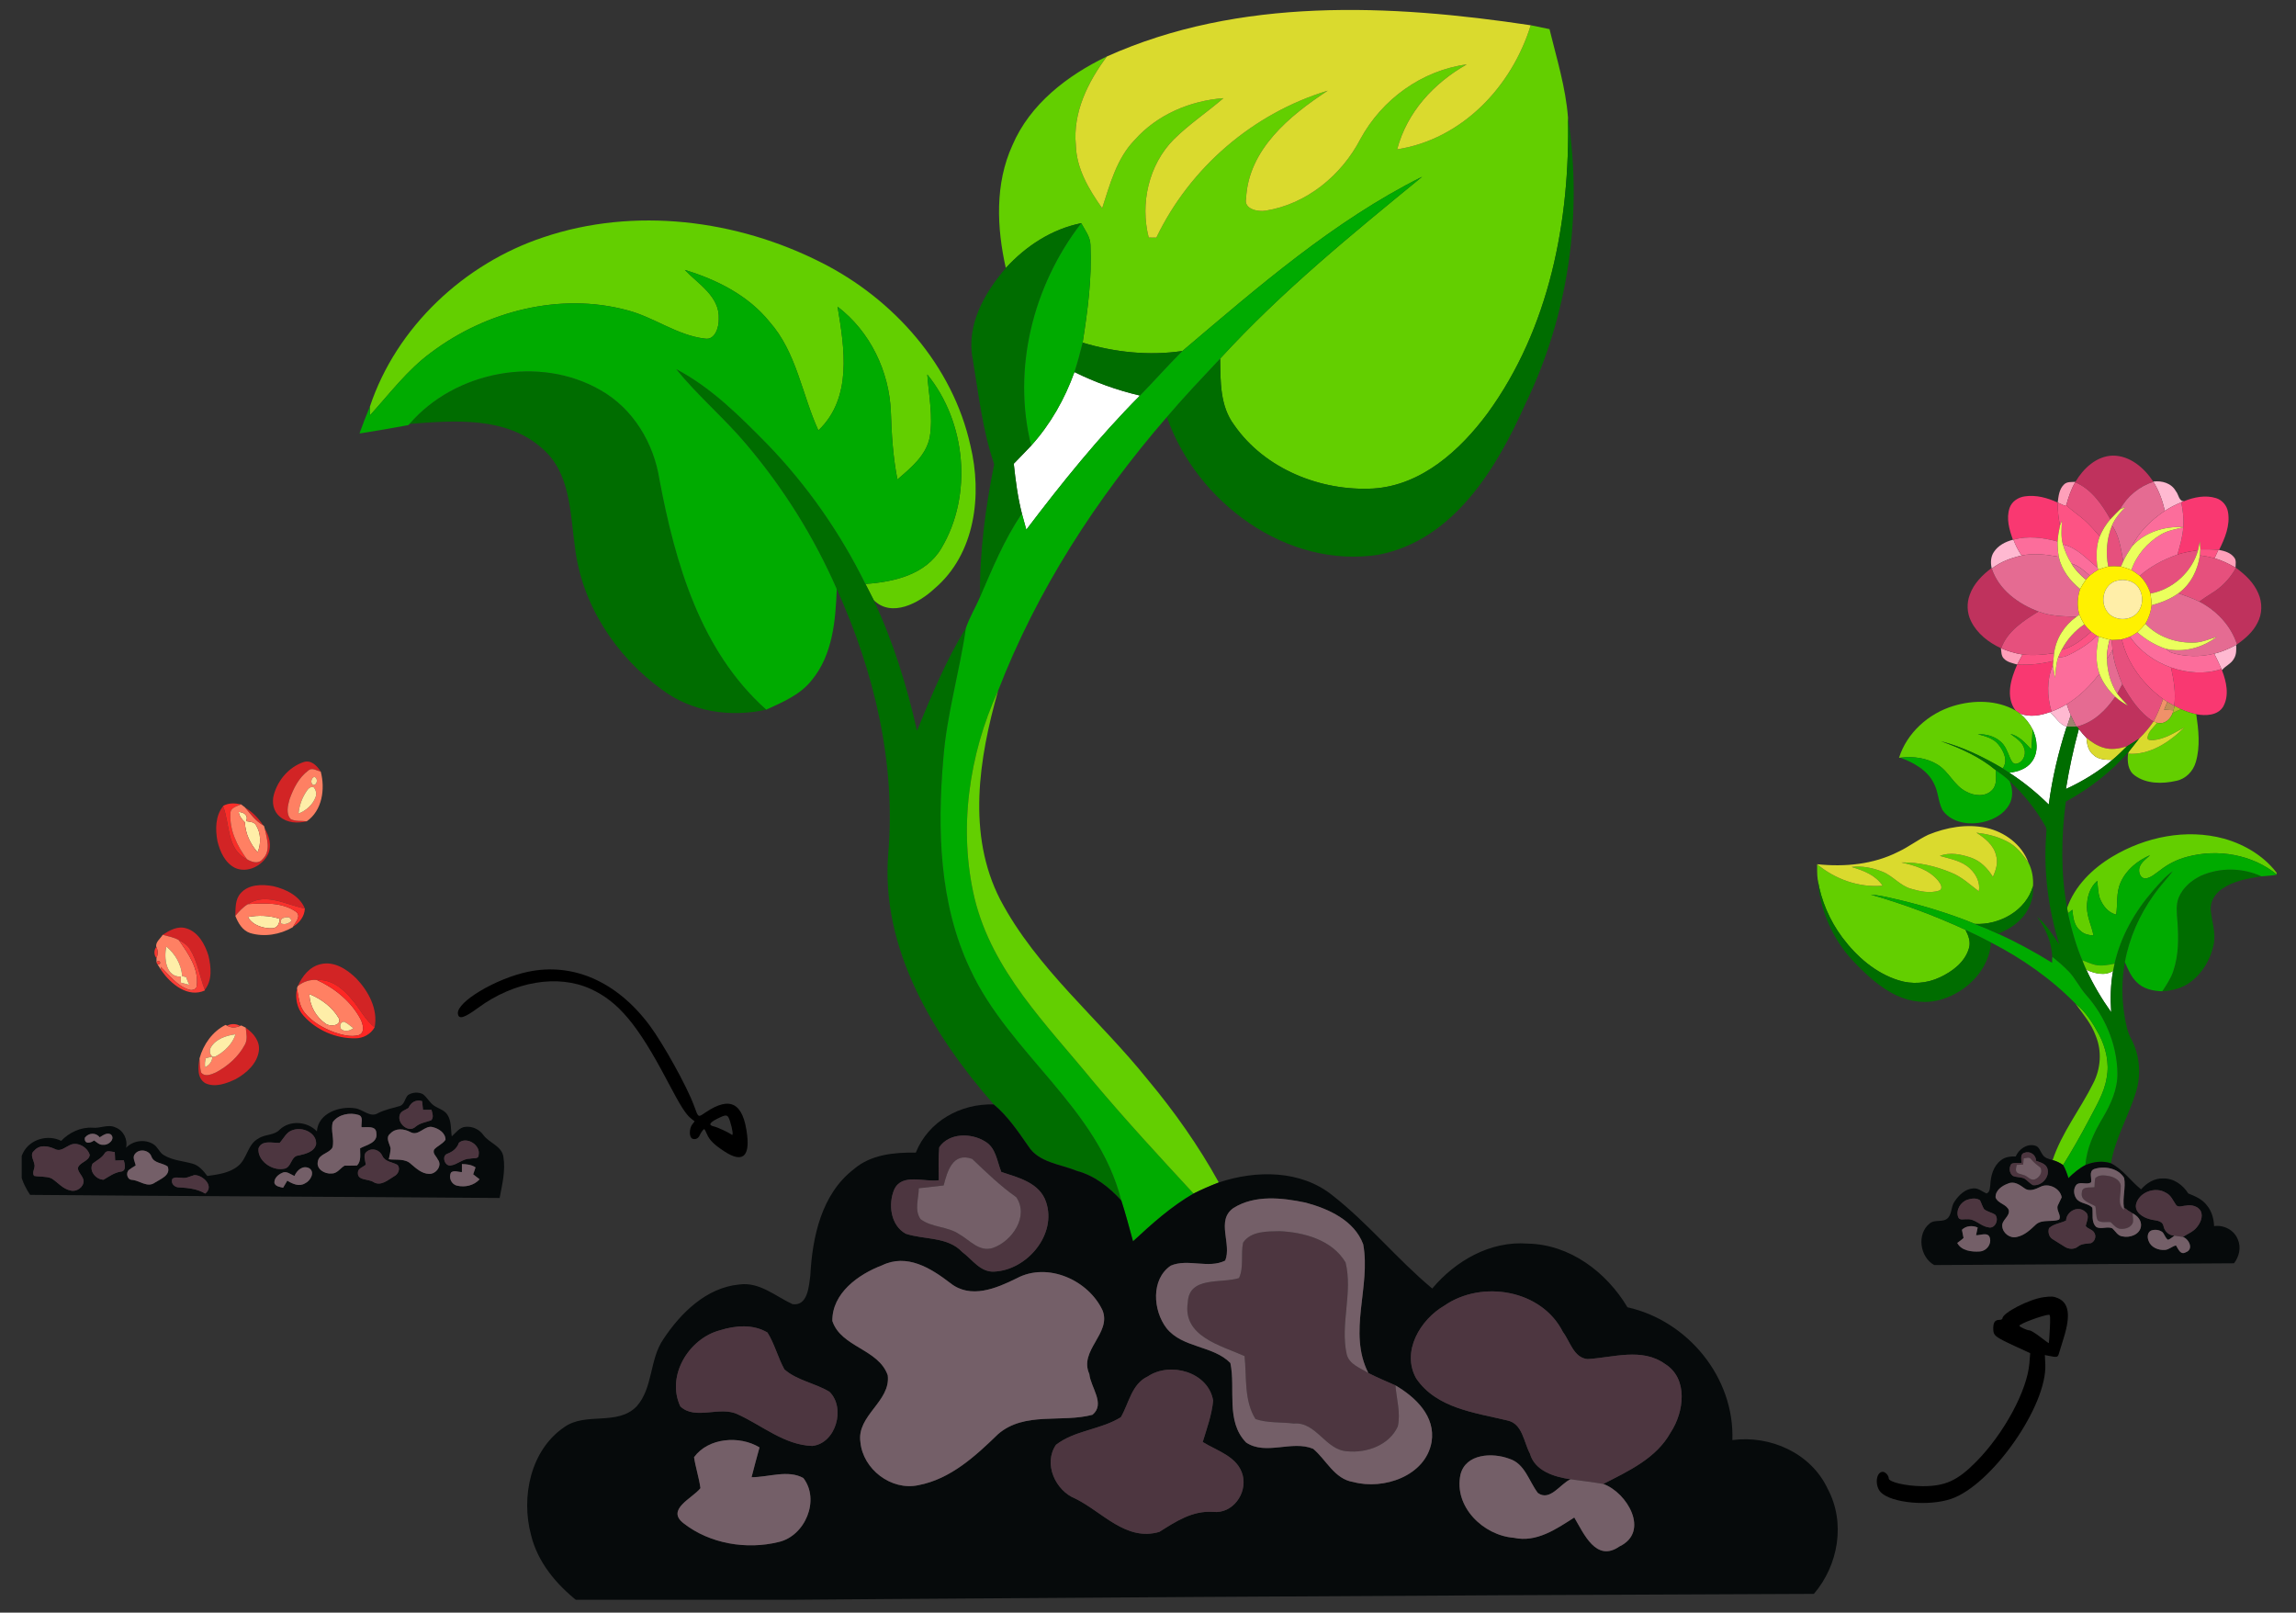 <svg width="356" height="250" viewBox="0 0 356 250" fill="none" xmlns="http://www.w3.org/2000/svg">
<rect x="0" y="0" width="356" height="250" fill="#333333" stroke="none"/>
<g clip-path="url(#clip0)">
<g clip-path="url(#clip1)">
<g clip-path="url(#clip2)">
<path d="M313.19 110.618C314.699 111.221 316.372 110.935 317.855 110.392C318.736 111.128 319.251 112.296 320.441 112.635C319.163 116.573 318.208 120.619 317.664 124.725C315.796 122.884 313.751 121.219 311.551 119.79C312.866 119.644 314.257 119.187 315.056 118.065C316.12 116.613 315.884 114.614 315.152 113.072C314.677 112.128 314.005 111.286 313.19 110.618Z" fill="white"/>
<path d="M322.329 113.02C322.699 113.494 323.086 113.959 323.511 114.391C323.574 115.353 323.783 116.397 324.588 117.03C325.37 117.786 326.512 117.786 327.53 117.801C325.352 119.63 322.908 121.129 320.325 122.312C320.833 119.183 321.489 116.076 322.329 113.02Z" fill="white"/>
<path d="M323.499 150.346C324.797 150.912 326.339 151.338 327.636 150.517C327.247 152.626 327.204 154.781 327.347 156.919C325.868 154.849 324.568 152.654 323.499 150.346Z" fill="white"/>
<path d="M321.802 74.698C323.016 72.629 325.048 70.702 327.578 70.632C330.247 70.612 332.472 72.531 333.861 74.653L333.883 74.69C331.705 75.394 329.807 76.941 328.723 78.955C328.222 79.472 327.702 79.964 327.219 80.494C325.916 78.189 324.291 75.833 321.766 74.756L321.802 74.698Z" fill="#BF325D"/>
<path d="M305.43 92.162C306.046 90.452 307.374 89.124 308.805 88.054L308.83 88.142C309.901 91.422 312.949 93.642 316.075 94.799C313.764 96.221 311.252 97.821 310.286 100.503L310.246 100.485C308.332 99.601 306.549 98.215 305.608 96.291C304.972 95.016 304.919 93.489 305.43 92.162Z" fill="#BF325D"/>
<path d="M343.409 91.66C344.778 90.731 345.894 89.473 346.686 88.026C348.12 89.068 349.47 90.337 350.165 92.002C350.796 93.436 350.778 95.146 350.039 96.535C349.345 97.954 348.12 99.004 346.852 99.903C345.914 96.997 343.704 94.654 341.013 93.267C341.772 92.677 342.607 92.195 343.409 91.66Z" fill="#BF325D"/>
<path d="M329.057 106.078C330.292 108.281 331.71 110.488 333.903 111.857C333.252 112.814 332.5 113.695 331.672 114.504C331.054 114.928 330.405 115.305 329.774 115.705C328.612 116.054 327.357 116.282 326.172 115.915C325.176 115.629 324.301 115.042 323.511 114.391C323.086 113.959 322.699 113.494 322.329 113.02C322.224 112.889 322.126 112.759 322.03 112.631C324.57 112.028 326.547 110.112 327.965 108.007C328.544 108.557 329.218 108.992 329.917 109.376C329.369 108.763 328.778 108.188 328.277 107.535C328.534 107.048 328.788 106.56 329.057 106.078Z" fill="#BF325D"/>
<path d="M320.036 75.1C320.501 74.635 321.203 74.743 321.802 74.698L321.766 74.756C321.125 75.856 320.725 77.071 320.383 78.292C320.305 78.312 320.147 78.352 320.066 78.372C319.724 78.217 319.387 78.063 319.053 77.91C319.174 76.928 319.272 75.821 320.036 75.1Z" fill="#FEA0BA"/>
<path d="M343.968 85.238L344.079 85.251C344.936 85.412 345.885 85.693 346.423 86.436C346.782 86.878 346.619 87.471 346.629 87.993C345.593 87.406 344.516 86.876 343.372 86.537C343.568 86.102 343.767 85.67 343.968 85.238Z" fill="#FEA0BA"/>
<path d="M310.245 100.485L310.286 100.503C311.344 100.947 312.454 101.289 313.593 101.464C313.319 101.982 313.047 102.499 312.775 103.017C312.039 102.803 311.209 102.66 310.675 102.065C310.271 101.64 310.328 101.018 310.245 100.485Z" fill="#FEA0BA"/>
<path d="M333.861 74.653C335.196 74.482 336.68 74.889 337.367 76.14C337.812 76.637 337.817 77.709 338.639 77.697C338.531 77.742 338.312 77.83 338.204 77.875C337.321 78.237 336.469 78.669 335.669 79.186C335.302 77.609 334.756 76.062 333.883 74.691L333.861 74.653Z" fill="#FFB9D1"/>
<path d="M309.156 85.572C309.815 84.552 310.965 83.97 312.111 83.673L312.184 83.653C312.506 84.525 312.936 85.351 313.452 86.124C311.8 86.491 310.175 87.099 308.829 88.141L308.804 88.053C308.626 87.222 308.663 86.293 309.156 85.572Z" fill="#FFB9D1"/>
<path d="M343.327 101.334C344.522 101.055 345.646 100.546 346.725 99.971C346.752 100.701 346.78 101.487 346.367 102.13C345.945 102.906 345.05 103.218 344.519 103.901C344.499 103.853 344.461 103.758 344.444 103.71C344.112 102.899 343.717 102.115 343.327 101.334Z" fill="#FFB9D1"/>
<path d="M318.095 110.305C318.904 109.991 319.697 109.617 320.449 109.172C320.642 109.74 320.836 110.31 321.075 110.865C320.866 111.452 320.667 112.045 320.479 112.64L320.441 112.635C319.251 112.296 318.736 111.128 317.856 110.393C317.916 110.37 318.034 110.327 318.095 110.305Z" fill="#FFB9D1"/>
<path d="M320.383 78.291C320.725 77.071 321.125 75.855 321.767 74.755C324.292 75.833 325.916 78.189 327.219 80.494C326.527 81.283 325.977 82.192 325.572 83.159C324.918 82.388 324.249 81.632 323.52 80.933C322.546 79.964 321.334 79.281 320.383 78.291Z" fill="#E6507D"/>
<path d="M327.473 81.461C328.643 83.064 328.824 85.113 329.223 86.996C329.093 87.27 328.969 87.546 328.854 87.825C328.197 87.77 327.539 87.767 326.89 87.823C326.46 85.701 326.653 83.468 327.473 81.461Z" fill="#E6507D"/>
<path d="M337.618 85.967C338.657 85.63 339.736 85.457 340.814 85.276C339.907 88.651 336.873 91.394 333.431 92.012C333.111 90.98 332.55 90.023 331.773 89.269C333.463 87.767 335.498 86.723 337.618 85.967Z" fill="#E6507D"/>
<path d="M341.094 86.092C341.856 86.21 342.625 86.326 343.372 86.537C344.517 86.876 345.593 87.406 346.629 87.993L346.687 88.026C345.895 89.473 344.778 90.731 343.41 91.66C342.608 92.195 341.773 92.677 341.013 93.267C339.97 92.74 338.863 92.366 337.772 91.969C339.67 90.6 340.772 88.373 341.094 86.092Z" fill="#E6507D"/>
<path d="M316.075 94.799C317.943 95.542 319.968 95.532 321.945 95.625C320.094 96.941 318.784 98.985 318.494 101.248C316.877 101.532 315.225 101.63 313.593 101.464C312.453 101.288 311.344 100.947 310.286 100.502C311.251 97.82 313.764 96.22 316.075 94.799Z" fill="#E6507D"/>
<path d="M319.656 100.744C320.484 99.162 321.691 97.783 323.18 96.791C323.507 97.195 323.864 97.577 324.254 97.929C322.901 99.117 321.444 100.304 319.656 100.744Z" fill="#E6507D"/>
<path d="M327.385 99.214C327.918 99.201 328.457 99.169 328.992 99.104C329.827 102.873 332.312 106.105 335.39 108.366C334.993 109.569 334.508 110.741 333.904 111.857C331.711 110.488 330.293 108.28 329.058 106.078C328.404 104.335 327.682 102.574 327.546 100.698C327.503 100.201 327.458 99.706 327.385 99.214Z" fill="#E6507D"/>
<path d="M328.723 78.954C329.806 76.94 331.705 75.393 333.883 74.69C334.756 76.061 335.302 77.608 335.669 79.186C333.581 80.597 331.662 82.408 330.566 84.708C330.086 85.451 329.59 86.19 329.223 86.996C328.823 85.112 328.642 83.063 327.473 81.461C327.928 80.358 328.725 79.454 329.547 78.605C329.266 78.718 328.992 78.834 328.723 78.954Z" fill="#E56B92"/>
<path d="M313.452 86.124C315.358 85.71 317.317 85.966 319.214 86.315C319.649 88.332 320.944 90.037 322.531 91.311C322.093 92.579 322.03 93.97 322.408 95.263C322.247 95.382 322.093 95.502 321.945 95.625C319.968 95.532 317.944 95.542 316.075 94.799C312.949 93.641 309.901 91.421 308.83 88.141C310.175 87.099 311.8 86.491 313.452 86.124Z" fill="#E56B92"/>
<path d="M333.609 93.825C335.083 93.433 336.529 92.871 337.771 91.969C338.863 92.366 339.97 92.74 341.013 93.267C343.704 94.654 345.915 96.997 346.853 99.903C346.823 99.92 346.757 99.953 346.725 99.97C345.646 100.545 344.522 101.055 343.327 101.334C341.149 101.864 338.835 101.836 336.69 101.181C336.356 101.055 336.097 100.789 335.825 100.586C338.569 101.203 341.506 100.43 343.709 98.72C342.625 99.069 341.559 99.533 340.41 99.609C337.568 99.762 334.613 98.795 332.641 96.693C333.174 95.824 333.504 94.837 333.609 93.825Z" fill="#E56B92"/>
<path d="M326.683 102.15C327.008 101.691 327.32 101.216 327.546 100.699C327.682 102.575 328.404 104.335 329.058 106.078C328.788 106.56 328.534 107.048 328.278 107.535C327.237 105.945 326.739 104.039 326.683 102.15Z" fill="#E56B92"/>
<path d="M325.518 104.453C326.037 105.812 326.909 107.012 327.966 108.007C326.547 110.111 324.57 112.028 322.03 112.63L321.94 112.643C321.645 112.05 321.344 111.463 321.075 110.865C320.836 110.31 320.642 109.74 320.448 109.172C322.445 107.972 324.103 106.287 325.518 104.453Z" fill="#E56B92"/>
<path d="M311.598 78.724C311.946 77.719 312.941 77.084 313.965 76.945C315.71 76.689 317.476 77.181 319.053 77.91C319.03 79.108 319.168 80.301 319.405 81.476C319.231 82.29 319.083 83.114 319.035 83.95C316.814 83.335 314.438 83.038 312.184 83.653L312.111 83.674C311.541 82.109 311.033 80.361 311.598 78.724Z" fill="#F93871"/>
<path d="M338.639 77.696C340.188 77.069 341.966 76.707 343.603 77.219C344.569 77.518 345.301 78.39 345.457 79.384C345.819 81.436 344.977 83.448 344.079 85.251L343.968 85.238C343.033 85.155 342.097 85.16 341.164 85.16C341.144 84.756 341.116 84.357 341.083 83.955C340.983 84.392 340.907 84.836 340.814 85.276C339.735 85.457 338.657 85.63 337.618 85.966C338.008 84.583 338.425 83.196 338.513 81.752L338.516 81.715C338.619 80.426 338.473 79.133 338.204 77.875C338.312 77.829 338.531 77.742 338.639 77.696Z" fill="#F93871"/>
<path d="M312.775 103.017C314.657 103.142 316.538 102.906 318.369 102.464C318.354 102.62 318.321 102.929 318.306 103.084C317.348 105.362 317.4 107.962 318.095 110.305C318.034 110.327 317.916 110.37 317.856 110.393C316.372 110.935 314.699 111.221 313.19 110.619C312.962 110.46 312.743 110.305 312.524 110.149C310.917 108.052 311.8 105.196 312.775 103.017Z" fill="#F93871"/>
<path d="M336.625 103.479C339.124 104.34 341.908 104.569 344.444 103.71C344.461 103.757 344.499 103.853 344.519 103.9C345.206 105.653 345.683 107.783 344.723 109.524C343.88 110.942 341.981 111 340.535 110.724C339.715 110.548 338.916 110.284 338.159 109.935C337.827 109.777 337.502 109.609 337.185 109.441L337.12 109.408C337.392 107.414 337.05 105.422 336.625 103.479Z" fill="#F93871"/>
<path d="M319.053 77.91C319.388 78.063 319.725 78.216 320.067 78.372C320.147 78.352 320.305 78.311 320.383 78.291C321.334 79.281 322.546 79.964 323.52 80.933C324.249 81.632 324.918 82.387 325.572 83.158C324.971 84.703 325.013 86.396 325.215 88.013C323.557 86.639 322.043 84.899 319.855 84.389C319.523 83.201 319.657 81.96 319.707 80.748C319.631 80.931 319.481 81.293 319.405 81.476C319.169 80.3 319.03 79.108 319.053 77.91Z" fill="#FD5384"/>
<path d="M341.164 85.161C342.097 85.161 343.033 85.156 343.968 85.239C343.767 85.671 343.568 86.102 343.372 86.537C342.625 86.326 341.856 86.21 341.094 86.092C341.124 85.781 341.147 85.47 341.164 85.161Z" fill="#FD5384"/>
<path d="M324.254 97.928C324.543 98.154 324.842 98.36 325.156 98.561C323.806 99.875 322.191 100.877 320.484 101.658C320.059 101.869 319.583 101.881 319.126 101.899C319.279 101.504 319.458 101.118 319.656 100.744C321.444 100.304 322.901 99.116 324.254 97.928Z" fill="#FD5384"/>
<path d="M328.992 99.104C329.412 98.993 329.834 98.863 330.247 98.705C331.776 100.935 334.087 102.58 336.625 103.479C337.05 105.423 337.392 107.414 337.12 109.408C336.76 109.215 336.401 109.016 336.056 108.813C335.827 108.67 335.599 108.514 335.39 108.366C332.312 106.106 329.827 102.873 328.992 99.104Z" fill="#FD5384"/>
<path d="M313.593 101.464C315.225 101.63 316.877 101.532 318.494 101.248C318.439 101.65 318.401 102.057 318.369 102.464C316.538 102.906 314.657 103.142 312.776 103.016C313.047 102.499 313.319 101.981 313.593 101.464Z" fill="#FD5384"/>
<path d="M335.669 79.186C336.468 78.668 337.321 78.236 338.204 77.875C338.473 79.133 338.619 80.426 338.515 81.715C335.596 81.567 332.55 82.481 330.566 84.708C331.662 82.408 333.581 80.597 335.669 79.186Z" fill="#FC6D9B"/>
<path d="M335.07 82.853C336.119 82.227 337.344 82.042 338.513 81.753C338.425 83.197 338.008 84.583 337.618 85.967C335.498 86.723 333.463 87.768 331.773 89.269C331.363 88.933 330.926 88.636 330.476 88.368C331.273 86.047 332.973 84.098 335.07 82.853Z" fill="#FC6D9B"/>
<path d="M312.184 83.654C314.438 83.038 316.814 83.335 319.035 83.95C319.025 84.741 319.08 85.535 319.214 86.316C317.317 85.967 315.358 85.71 313.452 86.125C312.936 85.351 312.506 84.525 312.184 83.654Z" fill="#FC6D9B"/>
<path d="M319.855 84.389C322.043 84.899 323.557 86.64 325.214 88.013C325.262 88.081 325.358 88.217 325.406 88.285C324.918 88.561 324.452 88.875 324.022 89.232C323.177 88.471 322.3 87.7 321.188 87.363C320.6 86.444 320.157 85.437 319.855 84.389Z" fill="#FC6D9B"/>
<path d="M330.247 98.704C330.639 98.496 331.029 98.272 331.398 98.016C332.684 99.156 334.193 100.035 335.825 100.585C336.096 100.789 336.355 101.055 336.69 101.181C338.835 101.836 341.149 101.864 343.327 101.334C343.717 102.115 344.111 102.898 344.443 103.71C341.908 104.568 339.124 104.34 336.625 103.478C334.087 102.579 331.776 100.934 330.247 98.704Z" fill="#FC6D9B"/>
<path d="M325.157 98.561C325.232 98.589 325.378 98.647 325.454 98.674C325.019 100.565 324.865 102.592 325.519 104.453C324.103 106.286 322.446 107.972 320.449 109.172C319.697 109.617 318.905 109.991 318.095 110.305C317.401 107.962 317.348 105.362 318.306 103.084C318.392 103.76 318.518 104.431 318.658 105.099C318.741 104.024 318.782 102.929 319.126 101.899C319.584 101.881 320.059 101.869 320.484 101.658C322.192 100.877 323.806 99.875 325.157 98.561Z" fill="#FC6D9B"/>
<path d="M328.722 78.954C328.991 78.834 329.266 78.718 329.547 78.605C328.725 79.454 327.928 80.358 327.472 81.461C326.653 83.467 326.459 85.7 326.889 87.822C326.381 87.943 325.886 88.098 325.405 88.284C325.357 88.216 325.262 88.081 325.214 88.013C325.013 86.396 324.97 84.703 325.571 83.158C325.976 82.192 326.527 81.282 327.218 80.494C327.701 79.964 328.222 79.472 328.722 78.954Z" fill="#EBFF5D"/>
<path d="M319.707 80.748C319.656 81.961 319.523 83.201 319.855 84.389C320.157 85.436 320.599 86.444 321.188 87.363C321.761 88.337 322.554 89.161 323.436 89.864C323.092 90.319 322.792 90.806 322.531 91.311C320.944 90.037 319.649 88.332 319.214 86.315C319.08 85.534 319.025 84.741 319.035 83.95C319.083 83.113 319.231 82.29 319.405 81.476C319.48 81.293 319.631 80.931 319.707 80.748Z" fill="#EBFF5D"/>
<path d="M330.566 84.709C332.55 82.481 335.596 81.567 338.516 81.715L338.513 81.753C337.344 82.042 336.119 82.228 335.07 82.853C332.973 84.099 331.273 86.047 330.476 88.368C329.947 88.144 329.404 87.963 328.854 87.825C328.969 87.547 329.092 87.27 329.223 86.997C329.59 86.191 330.086 85.452 330.566 84.709Z" fill="#EBFF5D"/>
<path d="M341.084 83.955C341.117 84.357 341.144 84.756 341.164 85.16C341.147 85.469 341.124 85.781 341.094 86.092C340.772 88.373 339.671 90.6 337.772 91.969C336.529 92.87 335.083 93.433 333.61 93.825C333.579 93.215 333.537 92.609 333.431 92.011C336.874 91.394 339.907 88.651 340.815 85.276C340.908 84.836 340.983 84.392 341.084 83.955Z" fill="#EBFF5D"/>
<path d="M322.408 95.263C322.622 95.791 322.881 96.303 323.18 96.79C321.691 97.782 320.484 99.161 319.656 100.743C319.458 101.117 319.279 101.504 319.126 101.898C318.781 102.928 318.741 104.023 318.658 105.098C318.517 104.43 318.391 103.759 318.306 103.084C318.321 102.928 318.354 102.619 318.369 102.464C318.401 102.057 318.439 101.65 318.495 101.248C318.784 98.985 320.094 96.941 321.945 95.625C322.093 95.502 322.247 95.381 322.408 95.263Z" fill="#EBFF5D"/>
<path d="M332.641 96.693C334.613 98.795 337.568 99.762 340.41 99.609C341.559 99.533 342.625 99.069 343.709 98.719C341.506 100.43 338.569 101.203 335.825 100.586C334.193 100.035 332.684 99.156 331.399 98.016C331.844 97.609 332.264 97.17 332.641 96.693Z" fill="#EBFF5D"/>
<path d="M325.453 98.674C325.986 98.877 326.537 99.036 327.1 99.156C326.859 100.136 326.65 101.133 326.683 102.15C326.738 104.038 327.236 105.945 328.277 107.534C328.778 108.187 329.369 108.762 329.917 109.375C329.218 108.991 328.544 108.556 327.965 108.006C326.909 107.012 326.036 105.811 325.518 104.453C324.865 102.592 325.018 100.565 325.453 98.674Z" fill="#EBFF5D"/>
<path d="M321.188 87.363C322.299 87.699 323.177 88.47 324.022 89.231C323.876 89.389 323.582 89.706 323.436 89.864C322.553 89.161 321.761 88.337 321.188 87.363Z" fill="#E56B93"/>
<path d="M326.889 87.823C327.538 87.768 328.197 87.77 328.854 87.825C329.404 87.964 329.948 88.144 330.476 88.368C330.926 88.637 331.363 88.933 331.773 89.269C332.551 90.023 333.111 90.98 333.431 92.012C333.536 92.61 333.579 93.215 333.609 93.825C333.504 94.837 333.174 95.824 332.641 96.693C332.264 97.17 331.844 97.61 331.399 98.017C331.029 98.273 330.639 98.496 330.247 98.705C329.834 98.863 329.412 98.994 328.992 99.104C328.456 99.169 327.918 99.202 327.385 99.215L327.101 99.157C326.537 99.036 325.987 98.878 325.453 98.675C325.378 98.647 325.232 98.589 325.157 98.562C324.842 98.361 324.543 98.155 324.254 97.929C323.864 97.577 323.507 97.195 323.18 96.791C322.881 96.304 322.622 95.792 322.408 95.264C322.031 93.971 322.093 92.579 322.531 91.311C322.793 90.806 323.092 90.319 323.436 89.865C323.582 89.707 323.877 89.39 324.022 89.232C324.453 88.875 324.918 88.561 325.406 88.285C325.886 88.099 326.381 87.944 326.889 87.823ZM328.157 90.04C326.241 90.555 325.582 93.097 326.62 94.666C327.636 96.329 330.368 96.397 331.525 94.85C332.307 93.808 332.344 92.281 331.645 91.186C330.933 90.033 329.399 89.669 328.157 90.04Z" fill="#FFF100"/>
<path d="M328.157 90.04C329.4 89.668 330.934 90.032 331.645 91.185C332.344 92.28 332.307 93.807 331.525 94.849C330.368 96.396 327.637 96.328 326.621 94.666C325.582 93.096 326.241 90.555 328.157 90.04Z" fill="#FFEEA8"/>
<path d="M327.101 99.157L327.385 99.214C327.458 99.707 327.503 100.201 327.546 100.699C327.32 101.216 327.008 101.691 326.683 102.15C326.651 101.133 326.859 100.136 327.101 99.157Z" fill="#FA6F96"/>
<path d="M333.904 111.856C334.507 110.741 334.993 109.568 335.39 108.365C335.599 108.514 335.828 108.669 336.057 108.812C335.898 109.217 335.73 109.621 335.554 110.018C336.034 110.046 336.517 110.078 337.007 110.108C336.977 110.211 336.917 110.412 336.887 110.513C336.535 111.51 335.609 112.364 334.482 112.05C334.337 112.002 334.05 111.906 333.904 111.856Z" fill="#F09169"/>
<path d="M302.879 109.441C306.015 108.486 309.616 108.499 312.524 110.149C312.742 110.305 312.961 110.46 313.19 110.619C314.005 111.287 314.676 112.128 315.152 113.072C315.112 114.104 315.069 115.139 314.951 116.166C314.02 115.184 313.102 114.097 311.719 113.773C312.559 114.418 313.63 115.003 313.882 116.126C314.194 117.1 313.577 118.351 312.488 118.421C311.985 118.334 311.814 117.816 311.628 117.417C311.246 116.523 310.922 115.536 310.129 114.911C309.174 114.089 307.896 113.795 306.664 113.816C307.813 114.132 309.078 114.436 309.858 115.418C310.678 116.417 311.4 117.937 310.524 119.122C307.516 117.339 304.333 115.797 300.94 114.903C303.965 115.975 306.956 117.316 309.44 119.386C309.468 120.426 309.692 121.654 308.882 122.477C307.838 123.587 306.07 123.397 304.846 122.711C302.977 121.772 302.195 119.622 300.439 118.54C298.739 117.487 296.637 117.216 294.678 117.46L294.446 117.485C295.664 113.607 299.024 110.604 302.879 109.441Z" fill="#63CF00"/>
<path d="M336.886 110.513C337.309 110.319 337.731 110.126 338.159 109.935C338.916 110.284 339.715 110.548 340.535 110.724C340.89 113.157 341.174 115.706 340.472 118.107C340.077 119.546 338.911 120.762 337.419 121.053C335.292 121.533 332.797 121.555 330.976 120.197C329.92 119.428 329.827 118.037 329.957 116.847C333.345 117.08 336.391 115.048 338.697 112.766C337.17 113.584 335.654 114.574 333.883 114.737C333.579 114.742 332.87 114.797 332.978 114.313C333.109 113.383 333.916 112.745 334.482 112.05C335.608 112.364 336.534 111.51 336.886 110.513Z" fill="#63CF00"/>
<path d="M306.448 129.088C308.073 129.278 309.7 129.658 311.159 130.426C312.612 131.122 313.611 132.428 314.508 133.721C315.087 134.826 315.296 136.107 315.225 137.348C314.151 141.17 310.032 143.435 306.219 143.229C302.055 141.529 297.731 140.241 293.348 139.249C292.264 138.99 291.172 138.772 290.063 138.684C295.088 140.125 300.002 141.949 304.746 144.143C305.213 145.015 305.598 146.019 305.286 147.014C304.66 149.169 302.703 150.626 300.749 151.529C298.77 152.457 296.459 152.642 294.371 151.971C290.803 150.859 287.865 148.282 285.66 145.337C283.691 142.697 282.358 139.593 281.837 136.343C281.729 135.557 281.751 134.763 281.746 133.975C284.558 136.313 288.23 137.626 291.904 137.307C290.813 135.655 288.909 134.939 287.093 134.404C288.715 134.206 290.365 134.53 291.872 135.135C293.491 135.775 294.598 137.295 296.3 137.78C297.681 138.184 299.213 138.523 300.626 138.081C301.383 137.79 300.878 136.971 300.53 136.544C299.117 134.816 296.904 134.163 294.809 133.704C297.465 133.646 300.113 134.264 302.552 135.286C304.177 135.926 305.45 137.142 306.82 138.179C307.077 136.845 306.41 135.534 305.45 134.645C304.182 133.435 302.394 133.161 300.782 132.681C302.331 132.079 304.084 132.433 305.611 132.96C307.089 133.473 308.206 134.633 309.008 135.941C309.461 134.907 309.848 133.751 309.501 132.624C309.132 131.011 307.776 129.929 306.448 129.088Z" fill="#63CF00"/>
<path d="M327.503 132.812C332.631 129.733 339.004 128.419 344.846 130.014C348.176 130.946 351.337 132.882 353.324 135.748C353.261 135.71 353.13 135.637 353.065 135.6C349.24 132.46 343.858 131.551 339.124 132.824C337.595 133.226 336.157 133.942 334.92 134.922C334.203 135.414 333.524 136.102 332.621 136.19C331.809 136.124 331.522 135.135 331.741 134.467C332.005 133.641 332.779 133.146 333.378 132.573C331.436 133.41 329.656 134.844 328.803 136.815C328.094 138.38 328.363 140.133 328.122 141.788C326.852 141.486 326.012 140.359 325.567 139.203C325.292 138.345 325.292 137.433 325.189 136.546C324.017 137.553 323.565 139.153 323.587 140.65C323.592 142.167 324.317 143.543 324.598 145.01C323.834 144.98 323.052 144.802 322.508 144.231C321.56 143.453 321.44 142.164 321.324 141.032C321.093 141.215 320.866 141.398 320.642 141.582C320.607 141.376 320.539 140.964 320.506 140.758C321.699 137.325 324.44 134.653 327.503 132.812Z" fill="#63CF00"/>
<path d="M321.814 155.596C323.411 156.842 324.49 158.619 325.458 160.37C326.525 162.419 327.09 164.79 326.645 167.091C326.268 169.464 324.968 171.523 323.886 173.625C322.632 175.996 321.309 178.334 319.885 180.609C319.392 180.258 318.841 180.001 318.263 179.843C319.694 175.556 322.548 171.975 324.545 167.964C325.722 165.709 325.934 162.962 324.955 160.596C324.284 158.712 322.966 157.191 321.814 155.596Z" fill="#63CF00"/>
<path d="M335.554 110.019C335.73 109.622 335.898 109.217 336.057 108.813C336.401 109.017 336.761 109.215 337.12 109.408L337.186 109.441C337.141 109.609 337.052 109.943 337.007 110.109C336.517 110.079 336.034 110.046 335.554 110.019Z" fill="#C28D57"/>
<path d="M337.186 109.441C337.502 109.609 337.827 109.778 338.159 109.936C337.731 110.127 337.309 110.32 336.886 110.513C336.916 110.413 336.977 110.212 337.007 110.109C337.052 109.943 337.14 109.609 337.186 109.441Z" fill="#B1C028"/>
<path d="M320.479 112.64C320.668 112.045 320.866 111.453 321.075 110.865C321.344 111.463 321.646 112.05 321.94 112.643C321.45 112.663 320.962 112.663 320.479 112.64Z" fill="#9D826F"/>
<path d="M333.903 111.857C334.049 111.907 334.336 112.002 334.482 112.05C333.916 112.746 333.109 113.384 332.978 114.313C332.87 114.798 333.579 114.742 333.883 114.737C335.654 114.574 337.17 113.585 338.697 112.766C336.391 115.049 333.345 117.081 329.957 116.847L330.121 116.47C330.641 115.82 331.147 115.154 331.673 114.504C332.5 113.695 333.252 112.814 333.903 111.857Z" fill="#DADA2E"/>
<path d="M323.512 114.391C324.301 115.041 325.177 115.629 326.173 115.915C327.357 116.282 328.612 116.054 329.774 115.704C329.045 116.423 328.323 117.151 327.531 117.801C326.512 117.786 325.37 117.786 324.588 117.03C323.783 116.398 323.575 115.353 323.512 114.391Z" fill="#DADA2E"/>
<path d="M298.991 129.404C301.811 128.253 304.967 127.686 307.98 128.336C310.824 128.964 313.5 130.933 314.508 133.721C313.611 132.427 312.612 131.121 311.159 130.426C309.7 129.657 308.073 129.278 306.448 129.087C307.776 129.929 309.132 131.011 309.501 132.623C309.848 133.751 309.461 134.906 309.008 135.941C308.206 134.632 307.089 133.472 305.611 132.96C304.084 132.432 302.331 132.078 300.782 132.681C302.394 133.161 304.182 133.434 305.45 134.645C306.41 135.534 307.077 136.845 306.82 138.178C305.45 137.141 304.177 135.926 302.552 135.285C300.113 134.263 297.465 133.645 294.809 133.703C296.904 134.163 299.117 134.816 300.53 136.544C300.878 136.97 301.383 137.789 300.626 138.081C299.213 138.523 297.681 138.184 296.3 137.779C294.598 137.294 293.491 135.775 291.872 135.135C290.365 134.529 288.715 134.205 287.093 134.404C288.909 134.939 290.813 135.655 291.904 137.307C288.23 137.626 284.558 136.313 281.746 133.974C286.002 134.424 290.463 134.017 294.321 132.051C295.951 131.297 297.372 130.172 298.991 129.404Z" fill="#DADA2E"/>
<path d="M320.441 112.635L320.479 112.64C320.962 112.663 321.449 112.663 321.94 112.643L322.03 112.63C322.126 112.758 322.224 112.889 322.33 113.019C321.49 116.076 320.833 119.182 320.325 122.312C322.908 121.129 325.353 119.629 327.531 117.801C328.323 117.151 329.045 116.422 329.774 115.704C330.405 115.305 331.054 114.928 331.673 114.504C331.147 115.154 330.642 115.82 330.121 116.47C327.362 119.644 324 122.261 320.308 124.265C319.593 129.735 319.503 135.318 320.506 140.758C320.539 140.964 320.607 141.376 320.642 141.582C321.226 144.176 321.927 146.763 323.009 149.198C323.157 149.583 323.321 149.969 323.499 150.347C324.568 152.655 325.868 154.849 327.347 156.919C327.204 154.782 327.246 152.627 327.636 150.517C327.704 150.143 327.775 149.766 327.865 149.397C328.808 145.186 331.001 141.328 333.818 138.086C334.771 137.011 335.699 135.893 336.884 135.059C335.935 136.31 334.842 137.445 333.944 138.734C331.731 141.835 330.144 145.399 329.467 149.154C328.962 151.896 328.967 154.721 329.412 157.471C329.625 158.717 329.842 159.995 330.476 161.11C331.796 163.624 332.022 166.638 331.172 169.337C330.033 173.057 327.963 176.465 327.309 180.338C326.007 179.908 324.586 180.094 323.343 180.617C323.554 178.028 324.641 175.626 325.961 173.421C327.256 171.259 328.376 168.858 328.31 166.281C328.217 161.883 326.404 157.582 323.504 154.292C322.453 153.139 321.812 151.675 320.718 150.56C319.941 149.751 319.083 149.028 318.21 148.325C318.117 146.07 317.189 143.922 315.849 142.129C317.287 143.31 318.291 144.917 319.307 146.454C317.622 141.024 316.86 135.301 317.252 129.622C317.252 129.085 317.446 128.485 317.101 128.01C315.635 125.441 313.774 123.095 311.591 121.096C310.94 120.446 310.178 119.926 309.441 119.386C306.956 117.316 303.966 115.975 300.94 114.903C304.333 115.797 307.517 117.339 310.525 119.122C310.869 119.336 311.204 119.562 311.551 119.79C313.751 121.219 315.796 122.884 317.665 124.725C318.208 120.619 319.163 116.573 320.441 112.635Z" fill="#006D00"/>
<path d="M341.27 135.761C344.215 134.455 347.723 134.505 350.648 135.854C348.538 136.178 346.335 136.549 344.545 137.785C343.455 138.531 342.636 139.794 342.787 141.155C342.968 142.898 343.599 144.636 343.237 146.406C342.781 148.677 341.522 150.831 339.655 152.23C338.395 153.18 336.819 153.594 335.264 153.672C335.921 152.68 336.595 151.678 336.975 150.54C337.804 148.097 337.815 145.467 337.623 142.923C337.535 141.65 337.332 140.309 337.835 139.093C338.478 137.584 339.806 136.449 341.27 135.761Z" fill="#006D00"/>
<path d="M281.837 136.343C282.357 139.593 283.69 142.697 285.659 145.336C287.865 148.282 290.803 150.859 294.371 151.971C296.459 152.642 298.77 152.456 300.749 151.529C302.703 150.625 304.66 149.169 305.286 147.014C305.598 146.019 305.213 145.014 304.745 144.143C306.088 144.756 307.411 145.414 308.716 146.107C308.422 150.296 305.007 153.725 301.111 154.912C298.815 155.643 296.28 155.357 294.117 154.339C291.464 153.114 289.319 151.062 287.327 148.975C284.103 145.564 282.176 141.009 281.837 136.343Z" fill="#006D00"/>
<path d="M314.951 116.166C315.07 115.139 315.112 114.104 315.153 113.072C315.884 114.614 316.121 116.613 315.057 118.064C314.257 119.187 312.867 119.644 311.551 119.79C311.204 119.561 310.87 119.335 310.525 119.122C311.4 117.936 310.679 116.417 309.859 115.417C309.079 114.436 307.814 114.132 306.665 113.815C307.897 113.795 309.175 114.089 310.13 114.91C310.923 115.536 311.247 116.522 311.629 117.417C311.815 117.816 311.986 118.333 312.489 118.421C313.578 118.351 314.194 117.1 313.883 116.126C313.631 115.003 312.56 114.418 311.72 113.773C313.103 114.097 314.021 115.184 314.951 116.166Z" fill="#00AB01"/>
<path d="M294.678 117.46C296.637 117.216 298.74 117.487 300.44 118.54C302.195 119.622 302.977 121.772 304.846 122.711C306.071 123.397 307.839 123.588 308.882 122.478C309.692 121.654 309.468 120.426 309.441 119.386C310.178 119.926 310.94 120.446 311.591 121.096C312.099 122.264 312.177 123.688 311.493 124.803C310.51 126.458 308.588 127.327 306.74 127.576C304.733 127.852 302.374 127.327 301.179 125.564C300.505 124.263 300.548 122.711 299.839 121.418C298.838 119.371 296.718 118.243 294.678 117.46Z" fill="#00AB00"/>
<path d="M339.124 132.825C343.857 131.551 349.239 132.461 353.064 135.6C352.265 135.743 351.452 135.786 350.648 135.853C347.723 134.505 344.214 134.455 341.27 135.76C339.806 136.449 338.478 137.584 337.834 139.093C337.331 140.309 337.535 141.65 337.623 142.923C337.814 145.467 337.804 148.096 336.974 150.54C336.594 151.678 335.92 152.68 335.264 153.672C333.838 153.634 332.324 153.312 331.295 152.258C330.415 151.406 329.945 150.254 329.467 149.154C330.143 145.399 331.73 141.836 333.944 138.734C334.841 137.446 335.935 136.311 336.883 135.06C335.699 135.894 334.771 137.011 333.818 138.086C331.001 141.328 328.808 145.186 327.865 149.397C326.897 149.585 325.896 149.799 324.915 149.594C324.213 149.43 323.562 149.124 322.895 148.875L323.009 149.199C321.927 146.763 321.226 144.176 320.642 141.582C320.866 141.399 321.092 141.215 321.324 141.032C321.439 142.165 321.56 143.453 322.508 144.231C323.051 144.802 323.833 144.98 324.598 145.01C324.316 143.543 323.592 142.167 323.587 140.65C323.564 139.153 324.017 137.554 325.189 136.547C325.292 137.433 325.292 138.345 325.566 139.204C326.011 140.359 326.851 141.487 328.121 141.788C328.363 140.133 328.094 138.38 328.803 136.815C329.656 134.844 331.436 133.41 333.378 132.573C332.779 133.146 332.004 133.641 331.74 134.467C331.522 135.135 331.808 136.125 332.621 136.19C333.524 136.102 334.203 135.414 334.919 134.922C336.157 133.942 337.595 133.226 339.124 132.825Z" fill="#00AB00"/>
<path d="M290.063 138.684C291.172 138.772 292.263 138.99 293.347 139.249C297.731 140.241 302.054 141.529 306.219 143.229C307.433 143.702 308.643 144.204 309.828 144.756C312.705 146.075 315.491 147.586 318.18 149.256C318.187 149.026 318.202 148.558 318.21 148.325C319.082 149.028 319.94 149.751 320.717 150.56C321.811 151.675 322.452 153.14 323.504 154.293C326.403 157.582 328.217 161.884 328.31 166.282C328.375 168.858 327.256 171.259 325.961 173.422C324.64 175.627 323.554 178.027 323.343 180.617C322.357 181.139 321.502 181.86 320.715 182.639C320.496 181.938 320.259 181.239 319.885 180.609C321.308 178.334 322.631 175.996 323.886 173.625C324.967 171.523 326.268 169.464 326.645 167.091C327.09 164.79 326.524 162.419 325.458 160.37C324.49 158.619 323.411 156.841 321.814 155.596C318.026 151.718 313.524 148.591 308.716 146.108C307.411 145.414 306.088 144.756 304.745 144.144C300.002 141.949 295.088 140.125 290.063 138.684Z" fill="#00AB00"/>
<path d="M315.225 137.347C315.388 139.296 314.591 141.275 313.193 142.634C312.247 143.586 311.052 144.236 309.828 144.756C308.643 144.203 307.433 143.701 306.219 143.229C310.031 143.435 314.151 141.17 315.225 137.347Z" fill="#006D01"/>
<path d="M322.896 148.875C323.562 149.123 324.214 149.43 324.915 149.593C325.896 149.799 326.897 149.585 327.865 149.397C327.775 149.766 327.704 150.143 327.637 150.517C326.339 151.338 324.797 150.912 323.499 150.346C323.321 149.969 323.157 149.582 323.009 149.198L322.896 148.875Z" fill="#63CF01"/>
<path d="M312.539 179.278C313.027 178.158 314.249 177.264 315.512 177.59C316.175 177.728 316.326 178.472 316.678 178.951C316.998 179.524 317.677 179.67 318.263 179.843C318.841 180.001 319.392 180.257 319.885 180.609C320.26 181.239 320.496 181.938 320.715 182.638C321.502 181.859 322.357 181.139 323.343 180.617C324.585 180.094 326.006 179.908 327.309 180.338C329.178 181.28 330.367 183.098 331.979 184.381C332.834 183.404 334.037 182.636 335.382 182.691C337.017 182.633 338.455 183.677 339.298 185.014C340.367 185.443 341.486 185.906 342.195 186.875C342.944 187.766 343.251 188.932 343.301 190.077C344.823 189.863 346.423 190.692 346.981 192.149C347.524 193.38 347.192 194.809 346.387 195.841C330.895 195.918 315.403 196.042 299.911 196.115C297.686 194.904 297.15 191.297 299.2 189.668C300.02 188.962 301.322 189.607 302.072 188.774C302.663 188.058 302.524 187.003 303.07 186.247C303.729 185.255 304.725 184.3 305.975 184.227C306.747 184.158 307.341 184.733 308.007 185.019C308.585 184.821 308.52 184.125 308.606 183.635C308.673 182.246 309.088 180.739 310.255 179.866C310.892 179.34 311.742 179.258 312.539 179.278ZM313.917 178.705C313.185 178.886 313.434 179.74 313.442 180.28C312.916 180.323 312.34 180.195 311.862 180.433C311.47 180.991 311.53 181.854 312.089 182.284C312.66 182.548 313.339 182.437 313.91 182.716C314.362 183.015 314.714 183.452 315.192 183.721C316.54 183.914 317.881 182.46 317.453 181.134C317.197 180.388 316.359 180.2 315.71 179.959C315.68 179.04 314.795 178.388 313.917 178.705ZM324.704 181.232C323.828 181.581 324.359 182.603 324.231 183.293C323.585 183.708 322.709 183.186 322.05 183.575C321.444 184.117 321.492 185.122 321.912 185.765C322.478 186.644 323.766 186.481 324.419 187.232C324.56 188.211 324.206 189.436 325.023 190.205C325.778 190.642 326.748 190.059 327.528 190.428C328.016 190.878 328.355 191.588 329.09 191.674C330.209 191.93 331.773 191.405 331.959 190.13C332.087 189.22 331.426 188.469 330.661 188.093C330.184 187.826 329.741 187.512 329.314 187.183C329.082 185.657 329.623 184.125 329.356 182.616C328.458 181.096 326.28 180.694 324.704 181.232ZM311.342 183.487C310.421 183.811 309.355 184.552 309.42 185.641C309.772 186.591 311.118 186.657 311.473 187.608C311.654 188.603 310.323 189.133 310.457 190.137C310.555 191.197 311.681 192.036 312.73 191.754C313.937 191.504 314.83 190.622 315.693 189.811C316.709 188.964 318.135 189.507 319.269 189.065C319.676 188.389 318.748 187.603 319.073 186.867C319.249 186.438 319.493 186.041 319.669 185.612C319.442 184.213 317.622 183.331 316.372 183.987C315.615 184.346 314.684 184.786 313.91 184.218C313.168 183.68 312.3 183.05 311.342 183.487ZM331.212 186.633C330.91 187.907 332.246 188.716 333.292 188.992C334.039 189.258 335.239 189.074 335.455 190.072C335.623 190.903 336.28 191.506 337.145 191.566C336.821 191.789 336.531 192.068 336.162 192.204C335.734 191.933 335.634 191.376 335.302 191.016C334.809 190.634 334.102 190.557 333.528 190.773C332.932 191.062 332.92 191.845 333.151 192.382C333.508 193.369 334.64 193.837 335.633 193.771C336.29 193.749 336.768 193.206 337.391 193.073C337.741 193.596 338.075 194.613 338.905 194.135C340.175 193.689 339.423 192.081 338.465 191.754C339.18 191.277 340.037 190.974 340.593 190.285C341.161 189.617 341.609 188.663 341.254 187.791C340.827 186.962 339.75 186.721 338.903 186.91C338.423 186.907 337.819 187.241 337.434 186.837C336.944 186.159 336.634 185.288 335.83 184.908C334.215 183.904 331.723 184.775 331.212 186.633ZM305.052 185.988C303.991 186.337 303.226 187.591 303.621 188.678C303.83 189.246 304.516 188.962 304.974 189.019C306.216 188.891 307.061 190.069 308.246 190.247C309.322 190.607 310.029 189.022 309.335 188.286C308.794 187.95 308.125 187.852 307.63 187.448C307.363 187.013 307.232 186.513 306.996 186.069C306.428 185.674 305.666 185.785 305.052 185.988ZM320.345 189.22C319.483 189.64 318.421 189.715 317.71 190.391C317.501 191.006 317.705 191.795 318.298 192.123C318.919 192.498 319.538 192.882 320.149 193.281C320.755 193.673 321.61 193.724 322.189 193.249C322.757 192.774 323.504 192.819 324.198 192.721C324.777 192.49 325.068 191.722 324.759 191.172C324.518 190.579 323.708 190.549 323.391 190.046C323.532 189.328 324.08 188.427 323.325 187.862C322.229 186.82 320.403 187.786 320.345 189.22ZM304.202 190.645C304.267 191.067 304.381 191.48 304.456 191.908C304.162 192.207 303.805 192.435 303.478 192.689C304.114 193.899 305.708 194.093 306.941 194.007C307.969 193.965 308.814 192.932 308.535 191.915C308.274 190.934 307.094 191.513 306.392 191.493C306.47 191.091 306.556 190.689 306.644 190.293C305.847 189.936 304.836 190.014 304.202 190.645Z" fill="#060A0B"/>
<path d="M313.917 178.705C314.795 178.389 315.68 179.04 315.71 179.959C316.359 180.2 317.196 180.388 317.453 181.134C317.881 182.46 316.54 183.914 315.192 183.721C314.714 183.452 314.362 183.015 313.909 182.716C313.339 182.438 312.66 182.548 312.089 182.284C311.53 181.855 311.47 180.991 311.862 180.434C312.34 180.195 312.916 180.323 313.442 180.28C313.434 179.741 313.185 178.886 313.917 178.705ZM313.784 179.59C313.751 179.904 313.718 180.22 313.693 180.539C313.356 180.552 313.027 180.567 312.7 180.587C312.657 180.888 312.526 181.192 312.592 181.504C312.725 182.008 313.341 181.968 313.733 182.154C314.38 182.267 314.81 183.098 315.517 182.819C316.218 182.581 316.776 181.692 316.359 180.996C315.838 180.604 315.328 180.205 314.918 179.7C314.641 179.316 314.148 179.542 313.784 179.59Z" fill="#4D3640"/>
<path d="M324.872 182.65C325.43 182.056 326.366 182.201 327.093 182.334C327.92 182.513 328.961 183.098 328.818 184.095C328.868 185.257 328.24 186.704 329.331 187.568L329.313 187.184C329.741 187.513 330.184 187.826 330.661 188.093C330.694 188.55 330.777 189.017 330.724 189.479C330.496 190.253 329.583 190.552 328.851 190.504C328.154 190.491 327.727 189.871 327.251 189.459C326.597 189.384 325.818 189.615 325.267 189.198C324.915 188.53 325.058 187.724 324.887 187.006C324.05 186.456 322.551 186.187 322.795 184.856C322.838 183.854 324.08 184.17 324.754 184.037C324.777 183.573 324.787 183.105 324.872 182.65Z" fill="#4D3640"/>
<path d="M331.212 186.633C331.723 184.775 334.215 183.904 335.83 184.908C336.635 185.287 336.944 186.159 337.434 186.837C337.819 187.241 338.423 186.907 338.903 186.91C339.751 186.721 340.827 186.962 341.255 187.791C341.609 188.663 341.161 189.617 340.593 190.285C340.037 190.974 339.18 191.277 338.466 191.754C338.023 191.676 337.578 191.634 337.145 191.566C336.28 191.506 335.624 190.903 335.455 190.072C335.239 189.074 334.039 189.258 333.292 188.992C332.246 188.716 330.911 187.907 331.212 186.633Z" fill="#4D3640"/>
<path d="M305.052 185.988C305.666 185.785 306.428 185.674 306.996 186.069C307.232 186.513 307.363 187.013 307.63 187.448C308.125 187.852 308.794 187.95 309.335 188.286C310.029 189.022 309.322 190.607 308.246 190.247C307.061 190.069 306.216 188.891 304.974 189.019C304.516 188.962 303.83 189.246 303.621 188.678C303.226 187.591 303.991 186.337 305.052 185.988Z" fill="#4D3640"/>
<path d="M320.345 189.22C320.403 187.786 322.229 186.819 323.325 187.861C324.08 188.427 323.532 189.328 323.391 190.046C323.708 190.549 324.517 190.579 324.759 191.172C325.068 191.722 324.776 192.49 324.198 192.721C323.504 192.819 322.757 192.774 322.189 193.249C321.61 193.723 320.755 193.673 320.149 193.281C319.538 192.882 318.919 192.498 318.298 192.123C317.704 191.795 317.501 191.006 317.709 190.391C318.421 189.715 319.482 189.64 320.345 189.22Z" fill="#4D3640"/>
<path d="M313.784 179.589C314.149 179.542 314.642 179.316 314.919 179.7C315.328 180.205 315.839 180.604 316.36 180.996C316.777 181.691 316.219 182.58 315.517 182.819C314.81 183.098 314.38 182.266 313.734 182.153C313.342 181.968 312.725 182.007 312.592 181.503C312.527 181.192 312.658 180.887 312.7 180.586C313.027 180.566 313.357 180.551 313.694 180.538C313.719 180.22 313.752 179.904 313.784 179.589Z" fill="#745F68"/>
<path d="M324.704 181.231C326.281 180.694 328.459 181.096 329.356 182.615C329.623 184.125 329.082 185.656 329.314 187.183L329.331 187.567C328.24 186.703 328.868 185.257 328.818 184.094C328.962 183.097 327.92 182.512 327.093 182.334C326.366 182.201 325.431 182.055 324.872 182.65C324.787 183.105 324.777 183.572 324.754 184.037C324.08 184.169 322.838 183.853 322.795 184.855C322.551 186.186 324.05 186.455 324.887 187.005C325.058 187.723 324.915 188.53 325.267 189.197C325.818 189.615 326.598 189.383 327.251 189.458C327.727 189.871 328.154 190.491 328.851 190.503C329.583 190.551 330.496 190.252 330.725 189.478C330.777 189.016 330.694 188.55 330.662 188.093C331.426 188.469 332.088 189.22 331.959 190.129C331.773 191.405 330.209 191.93 329.09 191.674C328.355 191.588 328.016 190.878 327.528 190.428C326.748 190.059 325.778 190.642 325.023 190.205C324.206 189.436 324.56 188.21 324.42 187.231C323.766 186.48 322.478 186.643 321.912 185.764C321.492 185.121 321.444 184.117 322.051 183.575C322.709 183.185 323.585 183.707 324.231 183.293C324.359 182.603 323.829 181.58 324.704 181.231Z" fill="#745F68"/>
<path d="M311.342 183.487C312.3 183.05 313.168 183.681 313.91 184.218C314.684 184.785 315.615 184.346 316.372 183.986C317.622 183.332 319.443 184.213 319.669 185.612C319.493 186.041 319.249 186.438 319.073 186.867C318.749 187.603 319.677 188.389 319.269 189.065C318.135 189.507 316.709 188.964 315.693 189.811C314.83 190.622 313.937 191.504 312.73 191.754C311.682 192.036 310.555 191.197 310.457 190.137C310.324 189.133 311.654 188.603 311.473 187.608C311.118 186.657 309.773 186.591 309.421 185.642C309.355 184.552 310.422 183.811 311.342 183.487Z" fill="#745F68"/>
<path d="M304.202 190.645C304.836 190.014 305.847 189.936 306.644 190.293C306.556 190.69 306.47 191.092 306.392 191.494C307.094 191.514 308.273 190.933 308.535 191.916C308.814 192.932 307.969 193.965 306.941 194.008C305.708 194.093 304.114 193.9 303.478 192.689C303.804 192.435 304.162 192.207 304.456 191.908C304.38 191.481 304.267 191.067 304.202 190.645Z" fill="#745F68"/>
<path d="M333.529 190.773C334.102 190.556 334.809 190.634 335.302 191.016C335.634 191.376 335.734 191.933 336.162 192.204C336.532 192.069 336.821 191.789 337.145 191.566C337.578 191.634 338.023 191.677 338.465 191.754C339.424 192.081 340.176 193.689 338.906 194.135C338.076 194.612 337.741 193.596 337.392 193.073C336.768 193.206 336.29 193.749 335.634 193.771C334.64 193.837 333.509 193.369 333.151 192.383C332.92 191.845 332.933 191.062 333.529 190.773Z" fill="#745F68"/>
</g>
<path d="M166.593 57.677C169.825 59.283 173.234 60.495 176.756 61.323C170.333 67.777 164.625 74.873 159.134 82.114C158.968 81.492 158.626 80.249 158.45 79.628C157.798 77.09 157.466 74.479 157.186 71.889C158.077 70.947 159.01 70.035 159.89 69.082C162.874 65.778 165.091 61.862 166.593 57.677Z" fill="white"/>
<path d="M237.342 3.913C238.305 4.11 239.268 4.307 240.253 4.514C241.361 9.051 242.77 13.558 243.122 18.229C243.454 34.254 240.232 50.932 230.638 64.088C226.381 69.816 220.413 75.244 212.954 75.731C204.8 76.187 196.108 72.717 191.374 65.901C189.136 62.938 189.24 59.105 189.188 55.593C198.688 45.204 209.639 36.295 220.506 27.397C206.727 34.286 195.02 44.52 183.334 54.413C178.144 55.179 172.87 54.62 167.867 53.118C168.654 48.115 169.327 43.028 169.079 37.953C169.048 36.678 168.209 35.653 167.649 34.596C163.07 35.518 159.071 38.139 155.953 41.547C154.544 35.29 154.253 28.495 156.968 22.538C159.693 16.137 165.505 11.683 171.627 8.751C168.685 12.687 166.323 17.442 166.81 22.497C166.914 26.164 168.841 29.365 170.892 32.276C172.104 28.578 173.13 24.59 175.917 21.71C179.408 17.773 184.495 15.619 189.696 15.215C187.168 17.401 184.37 19.255 181.998 21.606C178.113 25.522 176.756 31.53 178.113 36.823C178.413 36.823 178.993 36.834 179.294 36.834C184.515 25.957 194.316 17.556 205.867 14.055C199.973 17.919 193.56 23.171 193.208 30.784C192.824 32.41 195.052 32.866 196.233 32.659C202.594 31.644 208.012 27.179 210.944 21.534C214.28 15.401 220.454 10.916 227.416 9.984C222.309 12.884 218.165 17.369 216.632 23.15C226.722 21.575 234.409 13.412 237.342 3.913Z" fill="#63CF00"/>
<path d="M84.261 36.784C98.361 32.03 114.222 34.039 127.369 40.71C138.558 46.346 147.716 56.663 150.462 69.052C152.327 76.728 151.218 85.896 144.878 91.261C142.505 93.478 138.258 95.799 135.471 93.033C135.025 92.194 134.6 91.355 134.186 90.526C138.61 90.215 143.521 89.107 145.966 84.984C150.866 76.759 149.799 65.437 143.779 58.051C144.008 61.273 144.702 64.536 144.163 67.768C143.603 70.616 141.231 72.533 139.149 74.325C138.465 70.876 138.247 67.364 138.133 63.863C137.885 57.564 134.911 51.38 129.866 47.537C130.943 53.98 132.187 61.677 126.893 66.722C124.334 61.128 123.515 54.622 119.319 49.888C115.994 45.776 111.145 43.352 106.173 41.84C108.276 44.046 111.622 45.962 111.446 49.453C111.487 50.676 110.876 52.789 109.28 52.488C104.981 51.991 101.407 49.163 97.263 48.096C86.841 45.279 75.393 48.231 66.866 54.633C63.178 57.326 60.433 61.014 57.387 64.36L57.356 63.023C61.458 50.697 71.984 40.856 84.261 36.784Z" fill="#63CF00"/>
<path d="M171.628 8.754C192.141 -0.466 215.586 0.643 237.342 3.916C234.41 13.415 226.723 21.578 216.632 23.153C218.166 17.372 222.31 12.887 227.417 9.987C220.455 10.919 214.28 15.404 210.944 21.537C208.013 27.182 202.594 31.647 196.233 32.662C195.052 32.869 192.825 32.413 193.208 30.787C193.56 23.173 199.973 17.921 205.868 14.058C194.317 17.559 184.516 25.96 179.294 36.837C178.994 36.837 178.414 36.826 178.113 36.826C176.756 31.533 178.113 25.525 181.998 21.609C184.371 19.258 187.168 17.404 189.696 15.218C184.495 15.622 179.408 17.776 175.917 21.713C173.13 24.593 172.105 28.581 170.893 32.279C168.841 29.368 166.914 26.167 166.811 22.5C166.324 17.445 168.686 12.69 171.628 8.754Z" fill="#DADA2E"/>
<path d="M243.122 18.23C245.443 33.261 243.164 48.934 236.513 62.618C232.078 72.583 225.417 83.667 213.855 85.977C199.548 88.277 185.552 77.877 180.921 64.648C183.573 61.541 186.391 58.578 189.188 55.595C189.24 59.106 189.136 62.939 191.374 65.902C196.108 72.718 204.801 76.188 212.954 75.732C220.413 75.245 226.381 69.817 230.638 64.089C240.232 50.933 243.454 34.256 243.122 18.23Z" fill="#006D00"/>
<path d="M155.953 41.549C159.072 38.141 163.071 35.52 167.65 34.598C160.201 44.242 156.907 57.149 159.89 69.082C159.01 70.035 158.077 70.947 157.186 71.89C157.466 74.48 157.797 77.09 158.45 79.628C155.705 83.637 153.881 88.132 151.955 92.566C151.861 85.625 152.794 78.737 154.151 71.952C152.327 66.689 151.747 61.127 150.825 55.668C149.779 50.416 152.649 45.382 155.953 41.549Z" fill="#006D00"/>
<path d="M166.594 57.678C167.081 56.176 167.495 54.654 167.868 53.121C172.872 54.623 178.145 55.182 183.335 54.415C181.087 56.663 178.984 59.056 176.757 61.325C173.234 60.496 169.826 59.284 166.594 57.678Z" fill="#006D00"/>
<path d="M63.497 65.717C70.573 57.502 83.689 55.026 93.137 60.496C98.162 63.345 101.363 68.669 102.244 74.315C104.689 87.274 108.595 100.916 118.81 110.011C113.257 111.244 107.248 110.374 102.648 106.914C95.479 101.745 90.195 93.696 89.149 84.829C88.392 79.567 88.496 73.351 84.114 69.56C78.53 64.526 70.438 65.168 63.497 65.717Z" fill="#006D00"/>
<path d="M104.866 57.23C110.316 60.1 114.688 64.502 118.967 68.843C125.131 75.213 130.269 82.568 134.186 90.524C134.6 91.352 135.025 92.192 135.47 93.031C138.495 99.484 140.619 106.331 142.183 113.282C144.421 107.844 146.669 102.364 149.767 97.35C148.793 104.135 146.794 110.744 146.265 117.602C145.312 128.603 145.623 140.174 150.461 150.315C156.542 163.377 170.238 171.706 173.864 186.115C171.99 184.043 169.731 182.262 166.996 181.526C164.406 180.459 161.06 180.252 159.433 177.673C157.827 175.373 156.252 173.022 154.077 171.209C144.742 160.56 136.516 147.031 137.729 132.291C138.92 118.213 135.532 104.083 129.741 91.311C126.208 83.221 121.474 75.669 115.776 68.936C112.347 64.834 108.213 61.395 104.866 57.23Z" fill="#006D00"/>
<path d="M183.334 54.413C195.02 44.52 206.727 34.286 220.505 27.397C209.638 36.296 198.687 45.204 189.187 55.594C186.39 58.578 183.572 61.54 180.92 64.648C170.001 77.275 160.78 91.477 154.751 107.098C150.213 117.012 148.586 128.562 151.104 139.231C153.839 150.522 162.324 158.872 169.441 167.573C174.455 173.55 179.76 179.289 185.064 185.028C181.593 187.038 178.599 189.721 175.678 192.435C175.087 190.311 174.538 188.188 173.865 186.116C170.239 171.706 156.543 163.378 150.461 150.316C145.623 140.174 145.312 128.603 146.265 117.602C146.794 110.745 148.793 104.136 149.767 97.351C150.337 95.683 151.259 94.171 151.953 92.565C153.88 88.132 155.704 83.636 158.449 79.627C158.625 80.248 158.967 81.491 159.133 82.113C164.624 74.872 170.332 67.776 176.755 61.323C178.983 59.054 181.086 56.661 183.334 54.413Z" fill="#00AB00"/>
<path d="M167.649 34.598C168.208 35.654 169.047 36.68 169.078 37.954C169.327 43.03 168.653 48.116 167.866 53.119C167.493 54.653 167.079 56.175 166.592 57.677C165.09 61.862 162.873 65.778 159.889 69.082C156.905 57.149 160.2 44.242 167.649 34.598Z" fill="#00AB00"/>
<path d="M106.171 41.84C111.143 43.353 115.992 45.776 119.317 49.889C123.513 54.623 124.332 61.128 126.891 66.722C132.185 61.677 130.941 53.981 129.864 47.538C134.91 51.381 137.883 57.565 138.131 63.863C138.245 67.364 138.463 70.876 139.147 74.326C141.229 72.533 143.601 70.617 144.161 67.768C144.7 64.536 144.006 61.273 143.778 58.052C149.797 65.438 150.864 76.76 145.964 84.985C143.519 89.108 138.608 90.216 134.184 90.527C130.268 82.571 125.13 75.216 118.965 68.846C114.687 64.505 110.315 60.103 104.865 57.233C108.212 61.398 112.345 64.837 115.774 68.939C121.472 75.672 126.207 83.224 129.74 91.314C129.564 96.193 129.108 101.548 125.844 105.464C124.073 107.722 121.338 108.851 118.81 110.012C108.595 100.917 104.689 87.274 102.244 74.315C101.364 68.669 98.162 63.345 93.138 60.497C83.689 55.027 70.573 57.503 63.498 65.718L63.311 65.904C60.794 66.38 58.266 66.805 55.738 67.199C56.245 65.79 56.774 64.391 57.354 63.024L57.385 64.36C60.431 61.014 63.176 57.327 66.865 54.633C75.391 48.232 86.839 45.279 97.261 48.097C101.405 49.164 104.979 51.992 109.279 52.489C110.874 52.789 111.485 50.676 111.444 49.454C111.62 45.963 108.274 44.047 106.171 41.84Z" fill="#00AB00"/>
<path d="M151.103 139.233C148.586 128.564 150.212 117.013 154.75 107.1C151.787 117.563 149.891 129.33 155.081 139.451C160.749 150.214 170.445 157.983 177.956 167.368C182.1 172.33 185.851 177.644 188.98 183.31C187.643 183.828 186.338 184.387 185.063 185.03C179.759 179.291 174.455 173.552 169.44 167.575C162.323 158.874 153.838 150.524 151.103 139.233Z" fill="#63CF01"/>
<path d="M141.998 178.68C143.956 173.801 148.929 171.066 154.078 171.211C156.254 173.024 157.828 175.375 159.434 177.675C161.061 180.255 164.407 180.462 166.997 181.529C169.732 182.264 171.991 184.046 173.866 186.118C174.539 188.189 175.088 190.313 175.679 192.437C178.6 189.722 181.594 187.039 185.065 185.03C186.339 184.388 187.644 183.828 188.981 183.31C194.731 181.384 201.683 181.342 206.614 185.32C212.177 189.671 216.642 195.233 222.071 199.75C225.697 195.44 231.084 192.343 236.865 192.789C243.392 192.902 249.09 197.202 252.343 202.661C261.709 204.743 268.95 213.558 268.608 223.244C274.503 222.467 280.802 225.274 283.382 230.795C286.2 236.037 285.05 242.646 281.248 247.09C217.367 247.328 153.477 247.742 89.597 248.26C86.261 245.629 83.371 242.2 82.345 237.984C80.75 232.09 82.241 224.766 87.546 221.203C90.882 218.872 95.73 221.089 98.714 218.023C101.283 215.133 100.682 210.751 102.858 207.602C105.541 203.541 109.53 199.605 114.627 199.128C117.756 198.693 120.221 200.941 122.873 202.174C125.256 202.526 125.422 199.367 125.64 197.74C125.961 191.742 127.36 185.134 132.374 181.259C135.026 178.97 138.641 178.638 141.998 178.68ZM145.634 177.851C145.479 179.54 145.541 181.249 145.562 182.969C143.314 183.29 139.843 181.819 138.652 184.408C137.689 186.687 138.082 189.961 140.434 191.256C143.345 192.219 146.93 191.68 149.198 194.094C150.732 195.223 152.016 197.264 154.161 197.129C159.258 196.891 163.91 191.369 162.19 186.325C161.185 183.341 157.88 182.554 155.259 181.684C154.586 180.037 154.43 177.924 152.742 176.96C150.597 175.614 147.168 175.593 145.634 177.851ZM191.26 187.268C188.494 189.184 191.022 192.809 189.976 195.42C187.365 196.725 184.184 195.067 181.532 196.207C178.424 198.32 178.776 203.147 180.859 205.882C183.324 209 188.08 208.555 190.773 211.3C191.623 215.309 189.996 220.322 193.218 223.627C196.295 225.678 200.315 223.223 203.609 224.601C205.671 226.331 206.914 229.303 209.836 229.749C214.508 231.013 221.025 228.827 221.967 223.565C222.63 219.566 219.491 216.604 216.373 214.77C214.954 214.149 213.534 213.548 212.167 212.854C208.945 206.535 212.581 199.491 211.369 192.892C209.991 189.194 206.003 187.392 202.449 186.439C198.802 185.672 194.565 185.196 191.26 187.268ZM136.746 196.166C133.099 197.554 129.007 200.475 129.058 204.784C130.426 208.886 136.228 209.104 137.647 213.206C138.144 217.256 132.799 219.421 133.41 223.565C133.803 227.771 138.186 231.127 142.371 230.246C147.396 229.293 151.229 225.74 154.772 222.311C158.864 218.789 164.604 220.602 169.39 219.328C171.442 217.65 169.1 215.07 168.903 213.009C167.246 209.342 172.343 206.732 170.965 203.168C168.779 198.445 162.428 195.606 157.652 198.165C154.482 199.729 150.493 201.438 147.323 198.89C144.308 196.58 140.62 194.28 136.746 196.166ZM223.957 202.402C220.227 204.556 217.233 209.529 219.595 213.703C222.755 218.334 228.681 218.986 233.695 220.198C236.088 220.685 236.244 223.534 237.217 225.336C237.974 228.05 241.02 228.962 243.516 229.324C241.911 230.029 240.336 232.805 238.45 231.448C237.052 229.614 236.44 226.89 234.016 226.144C231.416 225.16 227.262 225.336 226.453 228.589C225.386 233.561 229.976 238.036 234.742 238.399C238.233 239.165 241.31 237.042 244.096 235.25C245.578 237.746 247.474 242.252 251.089 239.745C255.876 237.466 252.291 231.365 248.593 230.049C252.498 228.04 256.808 226.092 259.036 222.063C261.118 218.924 261.812 213.713 258.166 211.445C254.56 208.866 250.136 210.471 246.137 210.689C243.993 210.482 243.444 207.933 242.335 206.493C239.062 199.936 229.779 198.372 223.957 202.402ZM111.643 206.224C106.805 207.488 103.262 213.299 105.489 218.023C107.82 220.239 111.643 217.878 114.43 219.276C118.201 220.996 121.61 224 125.93 224.155C129.618 223.782 131.162 218.24 128.613 215.765C126.375 214.397 123.588 214.024 121.62 212.284C120.605 210.43 120.107 208.348 118.999 206.576C116.771 205.24 114.005 205.478 111.643 206.224ZM177.968 213.382C175.461 214.542 175.057 217.536 173.793 219.701C170.675 221.648 166.666 221.71 163.734 223.979C161.734 226.9 163.63 231.085 166.748 232.328C170.924 234.379 174.591 239 179.761 237.477C182.33 235.861 184.889 234.152 188.1 234.379C191.115 234.701 193.395 231.551 192.69 228.724C191.954 225.802 188.732 224.942 186.484 223.544C187.127 221.431 187.893 219.339 188.1 217.132C187.375 212.709 181.449 211.031 177.968 213.382ZM107.613 225.906C107.862 227.511 108.38 229.065 108.608 230.702C107.375 232.277 103.19 234.006 106.008 236.161C110.058 239.321 115.767 240.274 120.719 239.051C124.842 238.119 127.183 232.536 124.562 229.128C122.169 227.802 119.154 229.013 116.533 229.003C116.927 227.449 117.341 225.916 117.766 224.383C114.658 222.498 109.82 222.871 107.613 225.906Z" fill="#060A0B"/>
<path d="M145.633 177.849C147.166 175.591 150.595 175.612 152.74 176.958C154.429 177.922 154.584 180.035 155.257 181.682C157.879 182.552 161.183 183.339 162.188 186.323C163.908 191.368 159.257 196.889 154.159 197.127C152.015 197.262 150.73 195.221 149.197 194.092C146.928 191.678 143.343 192.217 140.432 191.254C138.08 189.959 137.687 186.685 138.65 184.406C139.842 181.817 143.312 183.288 145.56 182.966C145.54 181.247 145.478 179.538 145.633 177.849ZM146.317 183.775C145.022 183.92 143.737 184.065 142.463 184.21C142.452 185.774 141.737 187.576 142.732 188.995C144.462 190.311 146.928 190.093 148.741 191.337C150.368 192.248 151.849 194.154 153.973 193.45C156.936 192.403 159.588 188.55 157.568 185.587C155.081 183.847 152.926 181.734 150.74 179.662C147.736 178.564 146.887 181.558 146.317 183.775Z" fill="#4D3640"/>
<path d="M192.751 192.633C193.963 190.83 196.48 190.903 198.417 190.861C202.199 191.038 206.581 192.229 208.633 195.71C209.782 200.381 207.773 205.24 208.809 209.943C209.202 211.527 210.922 212.066 212.165 212.853C213.533 213.547 214.952 214.148 216.371 214.77C216.527 216.862 217.2 219.027 216.734 221.13C215.408 224.051 211.885 225.294 208.86 224.984C205.504 224.787 204.095 220.384 200.603 220.685C198.625 220.436 196.563 220.633 194.667 219.991C192.854 217.09 193.32 213.464 192.968 210.222C189.28 208.575 183.323 207.177 184.172 201.894C184.369 197.792 189.373 199.014 192.108 198.133C192.896 196.466 192.357 194.415 192.751 192.633Z" fill="#4D3640"/>
<path d="M223.955 202.402C229.778 198.373 239.06 199.937 242.334 206.494C243.443 207.934 243.992 210.482 246.136 210.69C250.135 210.472 254.559 208.867 258.164 211.446C261.811 213.714 261.117 218.925 259.034 222.064C256.807 226.093 252.497 228.041 248.591 230.05C246.903 229.75 245.193 229.574 243.515 229.325C241.018 228.963 237.972 228.051 237.216 225.337C236.242 223.534 236.087 220.686 233.694 220.199C228.679 218.987 222.754 218.335 219.594 213.704C217.232 209.529 220.226 204.557 223.955 202.402Z" fill="#4D3640"/>
<path d="M111.642 206.225C114.004 205.479 116.77 205.241 118.997 206.577C120.106 208.348 120.603 210.43 121.618 212.284C123.587 214.025 126.374 214.398 128.611 215.765C131.16 218.241 129.617 223.783 125.928 224.156C121.608 224 118.2 220.996 114.429 219.277C111.642 217.878 107.819 220.24 105.488 218.023C103.26 213.3 106.804 207.488 111.642 206.225Z" fill="#4D3640"/>
<path d="M177.967 213.383C181.448 211.031 187.374 212.709 188.1 217.133C187.892 219.339 187.125 221.431 186.483 223.545C188.732 224.943 191.953 225.803 192.689 228.724C193.393 231.552 191.114 234.701 188.1 234.38C184.888 234.152 182.329 235.861 179.76 237.477C174.59 239 170.923 234.38 166.748 232.329C163.629 231.086 161.733 226.901 163.732 223.98C166.665 221.711 170.674 221.649 173.792 219.702C175.056 217.537 175.46 214.543 177.967 213.383Z" fill="#4D3640"/>
<path d="M146.317 183.775C146.887 181.559 147.736 178.565 150.741 179.663C152.927 181.735 155.082 183.848 157.568 185.588C159.588 188.551 156.936 192.404 153.973 193.45C151.849 194.155 150.368 192.249 148.741 191.337C146.928 190.094 144.462 190.312 142.733 188.996C141.738 187.577 142.453 185.775 142.463 184.211C143.737 184.065 145.022 183.92 146.317 183.775Z" fill="#745F68"/>
<path d="M191.259 187.266C194.564 185.195 198.801 185.671 202.447 186.438C206.001 187.391 209.989 189.193 211.367 192.892C212.58 199.49 208.943 206.534 212.165 212.853C210.922 212.065 209.202 211.527 208.809 209.942C207.773 205.239 209.783 200.381 208.632 195.709C206.581 192.228 202.199 191.037 198.417 190.861C196.48 190.902 193.963 190.83 192.75 192.632C192.357 194.414 192.896 196.465 192.108 198.133C189.373 199.013 184.369 197.791 184.172 201.893C183.323 207.176 189.28 208.575 192.968 210.222C193.32 213.464 192.854 217.089 194.667 219.99C196.563 220.632 198.625 220.435 200.604 220.684C204.095 220.384 205.504 224.786 208.861 224.983C211.886 225.294 215.408 224.051 216.734 221.129C217.2 219.027 216.527 216.862 216.372 214.769C219.49 216.603 222.629 219.565 221.966 223.564C221.023 228.826 214.507 231.012 209.834 229.748C206.913 229.303 205.669 226.33 203.608 224.6C200.313 223.222 196.294 225.677 193.217 223.626C189.995 220.322 191.621 215.308 190.772 211.299C188.078 208.554 183.323 208.999 180.857 205.881C178.775 203.147 178.423 198.319 181.531 196.206C184.183 195.067 187.363 196.724 189.974 195.419C191.021 192.809 188.493 189.183 191.259 187.266Z" fill="#745F68"/>
<path d="M136.745 196.164C140.62 194.279 144.308 196.579 147.323 198.889C150.493 201.437 154.481 199.728 157.651 198.163C162.427 195.605 168.778 198.443 170.964 203.167C172.342 206.73 167.245 209.341 168.903 213.008C169.099 215.069 171.441 217.649 169.389 219.326C164.603 220.601 158.864 218.788 154.771 222.31C151.228 225.739 147.395 229.292 142.37 230.245C138.185 231.125 133.803 227.769 133.409 223.564C132.798 219.42 138.144 217.255 137.646 213.205C136.227 209.102 130.425 208.885 129.058 204.783C129.006 200.473 133.098 197.552 136.745 196.164Z" fill="#745F68"/>
<path d="M107.612 225.906C109.819 222.871 114.657 222.498 117.765 224.384C117.34 225.916 116.926 227.45 116.532 229.004C119.153 229.014 122.168 227.802 124.561 229.128C127.182 232.536 124.841 238.119 120.717 239.051C115.765 240.274 110.057 239.321 106.006 236.161C103.188 234.007 107.374 232.277 108.607 230.702C108.379 229.066 107.861 227.512 107.612 225.906Z" fill="#745F68"/>
<path d="M226.453 228.588C227.261 225.335 231.416 225.159 234.016 226.143C236.44 226.889 237.051 229.614 238.45 231.447C240.336 232.804 241.91 230.028 243.516 229.323C245.194 229.572 246.904 229.748 248.592 230.049C252.291 231.364 255.875 237.465 251.089 239.745C247.473 242.251 245.577 237.745 244.096 235.249C241.309 237.041 238.232 239.164 234.741 238.398C229.975 238.035 225.386 233.56 226.453 228.588Z" fill="#745F68"/>
<path fill-rule="evenodd" clip-rule="evenodd" d="M81.863 150.649C76.866 151.702 70.788 155.329 70.998 157.134C71.108 158.084 71.943 157.843 74.15 156.225C79.729 152.132 86.489 150.995 91.558 153.298C95.876 155.261 98.878 158.848 103.418 167.474C105.562 171.547 106.326 172.753 107.195 173.433L107.708 173.836L107.349 174.294C106.827 174.959 106.836 176.331 107.365 176.531C107.826 176.705 108.286 176.485 108.493 175.992C108.664 175.583 109.065 175.041 109.197 175.041C109.245 175.041 109.44 175.406 109.631 175.852C110.026 176.771 110.746 177.476 112.362 178.524C115.043 180.264 116.248 179.379 115.847 175.966C115.259 170.976 113.239 169.869 109.412 172.441C108.192 173.261 108.323 173.341 107.577 171.325C106.494 168.395 102.833 161.79 100.722 158.959C95.667 152.176 88.859 149.176 81.863 150.649ZM113.18 173.788C113.59 175.053 113.729 176.141 113.452 175.911C113.067 175.591 111.263 174.75 110.702 174.63C109.712 174.417 110.026 173.963 111.689 173.201C112.677 172.749 112.868 172.824 113.18 173.788Z" fill="black"/>
<g clip-path="url(#clip3)">
<path d="M37.018 125.868C37.849 125.931 38.542 126.398 38.159 127.294C38.69 127.408 39.377 127.371 39.69 127.918C40.467 129.153 40.511 130.79 39.942 132.119C38.805 130.831 38.028 129.2 37.97 127.468C37.503 127.029 37.102 126.519 37.018 125.868Z" fill="#FFEEA8"/>
<path d="M42.472 123.157C43.095 120.922 44.808 118.918 47.029 118.157C48.23 117.737 49.152 118.697 49.731 119.616C49.098 119.472 48.375 118.918 47.792 119.462C46.339 120.539 45.487 122.244 44.895 123.912C44.626 124.882 44.313 126.143 45.067 126.972C45.817 127.368 46.739 127.207 47.564 127.321C46.157 127.67 44.525 127.593 43.388 126.6C42.375 125.791 42.116 124.355 42.472 123.157Z" fill="#D22425"/>
<path d="M33.711 130.381C33.381 128.569 33.374 126.479 34.596 124.975C35.669 127.734 35.134 131.703 38.287 133.197C39.007 133.646 40.094 133.999 40.713 133.187C42.049 131.915 41.366 129.985 41.046 128.435C41.749 129.589 42.16 131.086 41.584 132.374C40.726 134.203 38.368 135.425 36.436 134.542C34.868 133.75 34.104 131.999 33.711 130.381Z" fill="#D22425"/>
<path d="M40.807 127.952C39.646 127.304 38.842 126.214 38.017 125.203C39.161 125.878 40.08 126.854 40.807 127.952Z" fill="#D22425"/>
<path d="M37.294 138.498C38.519 137.065 40.636 137.069 42.345 137.374C44.327 137.837 46.447 138.857 47.268 140.844C44.425 140.287 41.208 138.334 38.458 140.159C37.674 140.612 37.075 141.304 36.487 141.982C36.53 140.79 36.446 139.455 37.294 138.498Z" fill="#D22425"/>
<path d="M25.224 144.918C26.281 144.23 27.512 143.519 28.825 143.898C30.732 144.435 31.782 146.391 32.324 148.156C32.731 149.888 32.95 151.958 31.749 153.441C30.941 151.371 30.652 149.089 29.46 147.176C29.07 146.502 28.377 146.096 27.714 145.733C26.947 145.301 26.065 145.139 25.224 144.918Z" fill="#D22425"/>
<path d="M46.197 152.831C46.863 151.317 48.014 149.854 49.707 149.472C51.823 148.952 53.819 150.277 55.259 151.693C57.133 153.673 58.641 156.455 58.089 159.254C56.541 158.066 55.747 156.234 54.458 154.814C53.149 153.24 51.335 151.771 49.158 151.932C48.081 151.814 47.045 152.187 46.197 152.831Z" fill="#D22425"/>
<path d="M37.967 161.945C38.422 161.136 38.183 160.2 38.105 159.334C39.293 160.143 40.367 161.442 40.128 162.972C39.838 164.918 38.2 166.375 36.554 167.287C35.131 167.958 33.388 168.636 31.853 167.932C30.511 167.16 30.699 165.354 30.938 164.066C30.972 164.801 31.012 165.542 31.18 166.264C31.773 167.002 32.752 166.563 33.458 166.261C35.316 165.281 36.978 163.811 37.967 161.945Z" fill="#D22425"/>
<path d="M47.792 119.463C48.374 118.919 49.098 119.473 49.73 119.617C50.44 122.285 49.976 125.64 47.563 127.322C46.739 127.207 45.817 127.369 45.066 126.973C44.313 126.144 44.626 124.882 44.895 123.912C45.487 122.244 46.339 120.54 47.792 119.463ZM48.738 120.449C48.196 120.556 48.065 121.603 48.677 121.701C49.236 121.603 49.31 120.56 48.738 120.449ZM47.314 122.996C46.736 123.942 46.396 125.02 46.288 126.124C47.446 125.674 48.462 124.791 48.916 123.62C49.142 123.07 49.007 122.463 48.62 122.026C47.947 121.865 47.62 122.53 47.314 122.996Z" fill="#FE8063"/>
<path d="M24.238 146.804C24.053 146.073 24.874 145.506 25.224 144.919C26.065 145.14 26.947 145.301 27.714 145.734C29.188 147.805 30.853 150.164 30.503 152.838C30.497 153.382 29.78 153.583 29.343 153.432C27.455 152.865 26.284 151.174 24.918 149.882L25.049 150.476C24.83 150.147 24.622 149.815 24.416 149.486C25.254 149.58 24.628 148.482 24.268 149.241C24.268 149.063 24.265 148.704 24.261 148.523C24.497 147.966 24.52 147.348 24.238 146.804ZM25.789 146.744C25.395 148.452 25.685 151.489 28.034 151.402C28.034 151.633 28.04 152.1 28.04 152.331C28.478 152.442 28.912 152.556 29.346 152.677C29.154 152.284 28.996 151.882 28.868 151.472C28.713 151.435 28.4 151.365 28.246 151.328C28.131 149.539 27.172 147.861 25.789 146.744Z" fill="#FE8063"/>
<path d="M34.965 158.889L35.231 159.013C35.833 159.379 36.59 159.335 37.216 159.046L37.398 158.969C37.573 159.053 37.926 159.221 38.101 159.305L38.105 159.335C38.182 160.201 38.421 161.137 37.967 161.946C36.977 163.812 35.315 165.281 33.458 166.261C32.751 166.563 31.772 167.003 31.18 166.265C31.011 165.543 30.971 164.801 30.937 164.067C31.533 161.909 32.933 159.916 34.965 158.889ZM32.684 162.382C32.35 162.919 32.616 164.12 33.424 163.771C34.794 163.05 36.045 161.848 36.516 160.342C35.076 160.54 33.454 161.046 32.684 162.382ZM31.92 164.036C31.768 164.489 31.731 164.963 31.809 165.456C32.458 165.11 32.919 164.56 32.929 163.798C32.677 163.858 32.172 163.976 31.92 164.036Z" fill="#FE8063"/>
<path d="M48.738 120.448C49.31 120.559 49.236 121.602 48.677 121.7C48.065 121.602 48.196 120.555 48.738 120.448Z" fill="#FCE5A2"/>
<path d="M47.314 122.995C47.62 122.529 47.947 121.864 48.62 122.025C49.007 122.462 49.141 123.069 48.916 123.619C48.462 124.791 47.445 125.673 46.288 126.123C46.395 125.019 46.735 123.942 47.314 122.995Z" fill="#FEEEA8"/>
<path d="M38.441 142.163C40.087 141.848 41.783 141.922 43.381 142.442C43.331 143.103 43.062 143.841 42.284 143.898C40.868 143.982 39.178 143.469 38.441 142.163Z" fill="#FEEEA8"/>
<path d="M25.789 146.743C27.172 147.861 28.131 149.539 28.245 151.327C28.4 151.364 28.713 151.435 28.868 151.471C28.996 151.881 29.154 152.283 29.346 152.676C28.912 152.555 28.477 152.441 28.04 152.33C28.04 152.099 28.033 151.633 28.033 151.401C25.684 151.488 25.395 148.451 25.789 146.743Z" fill="#FEEEA8"/>
<path d="M47.975 154.106C49.815 154.864 51.565 156.143 52.558 157.895C52.958 159.029 51.195 159.196 50.525 158.713C49.018 157.71 48.002 155.918 47.975 154.106Z" fill="#FEEEA8"/>
<path d="M32.684 162.382C33.455 161.046 35.077 160.539 36.517 160.341C36.046 161.848 34.794 163.049 33.424 163.771C32.617 164.12 32.351 162.919 32.684 162.382Z" fill="#FEEEA8"/>
<path d="M34.585 124.942C35.447 124.448 36.426 124.492 37.368 124.697C36.729 125.012 35.733 125.183 35.73 126.079C35.561 128.677 36.773 131.156 38.287 133.197C35.134 131.703 35.669 127.734 34.596 124.975L34.585 124.942Z" fill="#F92E29"/>
<path d="M37.368 124.697C37.563 124.841 37.765 124.985 37.963 125.136L38.017 125.203C38.842 126.213 39.646 127.304 40.807 127.951L40.928 128.025C40.968 128.156 41.009 128.294 41.046 128.435C41.365 129.985 42.048 131.915 40.713 133.186C40.093 133.999 39.007 133.646 38.286 133.197C36.772 131.156 35.561 128.676 35.729 126.079C35.733 125.183 36.729 125.012 37.368 124.697ZM37.018 125.868C37.102 126.519 37.502 127.029 37.97 127.468C38.027 129.2 38.805 130.831 39.942 132.119C40.511 130.79 40.467 129.153 39.69 127.918C39.377 127.371 38.69 127.408 38.159 127.294C38.542 126.398 37.849 125.931 37.018 125.868Z" fill="#FF8063"/>
<path d="M38.458 140.16C40.935 140.015 43.704 139.838 45.848 141.311C46.797 141.982 45.828 142.945 45.441 143.653L45.38 143.75C43.415 144.891 40.969 145.307 38.775 144.643C37.57 144.237 36.927 143.086 36.487 141.982C37.075 141.304 37.674 140.613 38.458 140.16ZM38.441 142.163C39.178 143.468 40.868 143.982 42.284 143.898C43.062 143.841 43.331 143.103 43.381 142.442C41.783 141.921 40.087 141.848 38.441 142.163ZM44.095 142.264C43.617 142.348 43.445 142.65 43.58 143.166C44.155 143.388 44.734 143.187 45.171 142.787C45.121 142.153 44.589 142.119 44.095 142.264Z" fill="#FF8063"/>
<path d="M46.198 152.831C47.046 152.187 48.082 151.814 49.159 151.932C51.952 153.22 54.486 155.284 55.923 158.036C56.286 158.764 56.639 160.076 55.64 160.465C54.398 160.804 53.089 160.449 51.905 160.053C50.148 159.408 48.436 158.455 47.238 156.989C46.37 155.928 46.302 154.499 46.05 153.21C46.077 153.073 46.127 152.945 46.198 152.831ZM47.975 154.106C48.002 155.918 49.018 157.71 50.525 158.714C51.195 159.197 52.958 159.029 52.558 157.895C51.565 156.143 49.815 154.865 47.975 154.106ZM52.861 159.499C53.439 160.026 54.223 159.814 54.789 159.395C54.334 159.029 53.88 158.653 53.362 158.388C52.749 158.442 52.628 159.012 52.861 159.499Z" fill="#FF8063"/>
<path d="M38.458 140.16C41.207 138.334 44.424 140.287 47.267 140.844C47.22 142.066 46.456 143.039 45.44 143.653C45.827 142.945 46.796 141.982 45.847 141.311C43.704 139.838 40.935 140.015 38.458 140.16Z" fill="#F9312C"/>
<path d="M44.095 142.264C44.59 142.12 45.121 142.153 45.172 142.787C44.734 143.187 44.155 143.388 43.58 143.167C43.445 142.65 43.617 142.348 44.095 142.264Z" fill="#FCDB9C"/>
<path d="M27.714 145.733C28.377 146.096 29.07 146.502 29.46 147.176C30.652 149.089 30.941 151.371 31.749 153.441L31.779 153.535C29.154 154.75 26.466 152.535 25.049 150.475L24.918 149.881C26.284 151.173 27.455 152.864 29.343 153.431C29.78 153.582 30.497 153.381 30.504 152.837C30.854 150.163 29.188 147.804 27.714 145.733Z" fill="#F93D36"/>
<path d="M24.238 146.804C24.521 147.348 24.497 147.965 24.262 148.523C23.851 148.076 23.841 147.257 24.238 146.804Z" fill="#F73831"/>
<path d="M24.269 149.241C24.629 148.482 25.254 149.58 24.417 149.486L24.269 149.241Z" fill="#F83E34"/>
<path d="M49.159 151.932C51.336 151.771 53.15 153.241 54.459 154.815C55.748 156.234 56.542 158.066 58.09 159.254C57.474 160.338 56.31 160.972 55.065 160.962C52.087 161.006 49.072 159.701 47.087 157.486C46.026 156.338 45.737 154.707 46.05 153.211C46.302 154.499 46.37 155.929 47.238 156.989C48.436 158.456 50.148 159.409 51.905 160.053C53.09 160.449 54.398 160.805 55.64 160.466C56.64 160.076 56.286 158.764 55.923 158.036C54.486 155.284 51.952 153.221 49.159 151.932Z" fill="#FE2724"/>
<path d="M52.86 159.498C52.628 159.012 52.749 158.441 53.361 158.388C53.879 158.653 54.334 159.029 54.788 159.394C54.223 159.814 53.439 160.025 52.86 159.498Z" fill="#FDEEA8"/>
<path d="M35.231 159.012C35.8 158.656 36.651 158.687 37.216 159.046C36.59 159.334 35.833 159.378 35.231 159.012Z" fill="#F83E37"/>
<path d="M63.258 169.764C63.917 169.334 64.813 169.264 65.529 169.596C66.236 170.092 66.599 170.958 67.343 171.428C68.019 171.878 68.911 172.086 69.369 172.811C70.025 173.804 69.867 175.039 70.048 176.163C70.698 175.596 71.253 174.737 72.202 174.686C73.282 174.582 74.346 175.096 74.965 175.978C75.88 177.213 77.798 177.643 78.054 179.341C78.4 181.475 77.869 183.623 77.468 185.717C53.203 185.515 28.936 185.451 4.671 185.233C3.406 183.368 2.447 180.874 3.577 178.72C4.62 176.606 7.417 175.821 9.486 176.864C10.741 175.552 12.515 174.71 14.355 174.824C15.55 174.962 16.754 174.227 17.905 174.78C19.154 175.247 19.837 176.649 19.544 177.935C20.614 176.817 22.438 176.552 23.764 177.368C24.484 177.79 24.716 178.713 25.456 179.106C26.789 179.894 28.37 179.982 29.831 180.391C30.85 180.659 31.533 181.509 32.146 182.307C33.791 182.069 35.575 181.861 36.904 180.767C38.344 179.626 38.374 177.388 40.074 176.495C41.09 175.804 42.52 176.049 43.378 175.109C44.966 173.619 47.665 173.831 49.135 175.391C49.324 172.569 52.638 171.431 55.058 171.811C56.286 171.968 57.41 173.344 58.651 172.542C59.718 172.019 60.882 171.777 62.016 171.455C62.746 171.186 62.763 170.264 63.258 169.764ZM63.335 171.76C62.854 172.086 62.117 172.24 61.969 172.888C61.582 174.166 63.382 175.713 64.449 174.656C65.139 174.096 66.031 173.958 66.848 173.68C67.303 173.217 67.033 172.579 66.902 172.049C66.465 172.045 66.024 172.045 65.587 172.045C65.539 171.596 65.492 171.149 65.448 170.703C64.493 170.415 63.716 170.894 63.335 171.76ZM51.608 173.948C51.218 175.217 51.891 176.589 51.551 177.881C51.03 178.831 49.482 178.858 49.287 180.052C48.994 181.233 50.353 182.022 51.383 181.921C52.268 181.965 52.736 181.116 53.412 180.71C54.062 180.676 54.714 180.733 55.367 180.673C56.05 179.968 55.818 178.901 55.835 178.019C56.838 177.475 58.608 177.173 58.355 175.649C58.315 174.441 56.858 174.797 56.054 174.737C55.973 174.119 56.404 173.116 55.613 172.848C54.257 172.408 52.47 172.743 51.608 173.948ZM63.635 175.498C62.639 174.962 61.323 174.834 60.499 175.75C59.718 176.358 60.415 177.28 60.563 178.012C60.542 178.586 60.418 179.156 60.283 179.717C61.438 179.858 62.827 179.562 63.739 180.465C64.547 181.146 65.405 181.952 66.529 181.982C67.599 182.042 68.639 180.676 67.881 179.754C67.663 179.243 66.993 178.774 67.336 178.176C67.868 177.623 68.645 177.327 69.076 176.686C69.086 175.66 68.073 174.985 67.178 174.753C65.859 174.301 64.947 176.237 63.635 175.498ZM45.431 175.18C44.424 175.435 44.011 176.468 43.364 177.17C42.254 177.23 40.595 176.67 40.08 178.029C39.898 179.941 42.153 181.509 43.947 181.2C45.242 181.109 45.044 179.196 46.305 179.129C47.338 178.878 48.725 178.592 49.014 177.384C49.139 175.616 46.914 174.653 45.431 175.18ZM13.157 176.374C13.029 177.418 14.022 177.233 14.594 176.797C15.028 177.106 15.456 177.549 16.044 177.465C16.832 177.566 17.942 176.559 17.182 175.858C16.556 175.515 15.974 176.015 15.456 176.311C14.857 175.529 13.739 175.599 13.157 176.374ZM71.156 177.16C70.859 178.032 70.166 178.562 69.325 178.871C68.45 179.217 68.948 180.794 69.857 180.68C70.944 180.542 71.775 179.602 72.905 179.619C73.339 179.492 74.241 179.747 74.214 179.035C74.537 177.458 72.306 176.146 71.156 177.16ZM10.765 177.552C10.065 177.868 9.352 178.576 8.541 178.136C7.491 177.646 6.125 177.384 5.29 178.401C4.587 178.958 5.199 179.76 5.32 180.441C5.546 181.042 4.869 181.743 5.293 182.29C6.182 182.462 7.137 182.324 7.982 182.676C8.971 183.29 9.728 184.321 10.93 184.552C11.865 184.821 12.979 184.049 12.966 183.059C12.881 182.317 12.134 181.824 12.07 181.086C12.316 180.163 13.797 180.045 13.914 179.045C13.571 177.817 11.943 176.894 10.765 177.552ZM56.892 178.515C56.208 179.002 56.666 179.891 56.706 180.562C56.303 180.928 55.492 181.119 55.492 181.77C55.401 183.066 57.11 182.72 57.901 183.247C59.048 183.948 60.162 182.921 61.111 182.351C61.744 182.056 62.148 181.136 61.619 180.576C60.822 180.133 59.694 180.116 59.281 179.18C58.884 178.264 57.702 177.857 56.892 178.515ZM16.199 178.834C15.755 179.542 14.984 179.881 14.359 180.391C13.749 181.525 14.87 182.858 16.055 182.884C16.909 182.391 17.71 181.784 18.716 181.633C19.628 181.556 19.379 180.455 19.191 179.864C18.746 179.874 18.302 179.888 17.858 179.905C17.838 179.468 17.818 179.035 17.797 178.602C17.266 178.566 16.529 178.213 16.199 178.834ZM20.937 178.878C20.466 179.415 20.94 180.089 21.038 180.68C20.691 180.891 20.335 181.092 20.012 181.347C19.477 181.774 19.689 182.854 20.425 182.905C21.637 182.975 22.845 184.186 24.009 183.337C24.898 182.76 26.533 182.2 25.998 180.834C25.207 180.257 23.912 180.361 23.501 179.344C23.175 178.277 21.617 178.005 20.937 178.878ZM71.62 180.455C71.62 180.864 71.62 181.277 71.623 181.693C71.078 181.72 70.432 181.381 69.951 181.747C69.49 182.529 69.991 183.629 70.88 183.807C72.108 184.096 73.504 183.78 74.359 182.817C74.029 182.559 73.699 182.304 73.37 182.052C73.46 181.784 73.642 181.243 73.733 180.972C73.104 180.555 72.36 180.468 71.62 180.455ZM45.653 182.307C45.047 182.056 44.411 181.455 43.728 181.831C43.115 182.102 42.473 182.673 42.55 183.411C42.769 183.958 43.401 183.995 43.893 184.129C44.108 183.757 44.33 183.391 44.549 183.029C45.353 183.535 46.4 184.009 47.305 183.441C48.119 183.086 48.91 181.71 47.944 181.103C46.931 180.596 46.033 181.428 45.653 182.307ZM28.185 182.589C27.701 182.592 27.155 182.418 26.731 182.737C26.408 183.475 27.105 184.113 27.822 184.076C29.205 184.156 30.605 184.304 31.819 185.032C33.29 183.905 31.476 182.153 30.137 182.166C29.494 182.341 28.875 182.717 28.185 182.589Z" fill="#060A0B"/>
<path d="M63.335 171.76C63.715 170.895 64.493 170.415 65.448 170.703C65.492 171.15 65.539 171.596 65.586 172.046C66.024 172.046 66.465 172.046 66.902 172.049C67.033 172.579 67.302 173.217 66.848 173.68C66.031 173.958 65.139 174.096 64.449 174.656C63.382 175.713 61.582 174.166 61.969 172.888C62.117 172.24 62.854 172.086 63.335 171.76Z" fill="#4D3640"/>
<path d="M45.43 175.18C46.914 174.653 49.138 175.616 49.014 177.384C48.724 178.592 47.338 178.878 46.305 179.129C45.043 179.196 45.242 181.109 43.946 181.2C42.153 181.508 39.898 179.941 40.08 178.029C40.595 176.67 42.254 177.23 43.364 177.17C44.01 176.468 44.424 175.435 45.43 175.18Z" fill="#4D3640"/>
<path d="M71.155 177.16C72.306 176.146 74.537 177.458 74.214 179.035C74.241 179.747 73.339 179.492 72.905 179.619C71.775 179.603 70.943 180.542 69.856 180.68C68.948 180.794 68.45 179.217 69.325 178.871C70.166 178.562 70.859 178.032 71.155 177.16Z" fill="#4D3640"/>
<path d="M10.765 177.553C11.943 176.895 13.571 177.818 13.914 179.046C13.797 180.046 12.316 180.164 12.07 181.087C12.134 181.825 12.881 182.318 12.966 183.06C12.979 184.05 11.865 184.821 10.93 184.553C9.728 184.321 8.971 183.291 7.982 182.677C7.137 182.325 6.182 182.462 5.293 182.291C4.869 181.744 5.546 181.043 5.32 180.442C5.199 179.761 4.587 178.959 5.29 178.402C6.125 177.385 7.491 177.647 8.541 178.137C9.352 178.576 10.065 177.868 10.765 177.553Z" fill="#4D3640"/>
<path d="M56.892 178.516C57.703 177.858 58.884 178.264 59.281 179.18C59.695 180.116 60.822 180.133 61.62 180.576C62.148 181.136 61.744 182.056 61.111 182.351C60.162 182.922 59.049 183.948 57.901 183.247C57.11 182.72 55.401 183.066 55.492 181.771C55.492 181.12 56.303 180.928 56.707 180.563C56.666 179.891 56.209 179.002 56.892 178.516Z" fill="#4D3640"/>
<path d="M16.199 178.834C16.528 178.213 17.265 178.566 17.797 178.603C17.817 179.035 17.837 179.468 17.858 179.905C18.302 179.888 18.746 179.874 19.19 179.864C19.378 180.455 19.628 181.556 18.716 181.633C17.709 181.784 16.909 182.391 16.054 182.884C14.87 182.858 13.749 181.525 14.358 180.391C14.984 179.881 15.754 179.542 16.199 178.834Z" fill="#4D3640"/>
<path d="M28.185 182.59C28.875 182.717 29.494 182.341 30.137 182.167C31.476 182.153 33.29 183.905 31.819 185.032C30.605 184.304 29.205 184.157 27.822 184.076C27.105 184.113 26.409 183.475 26.732 182.737C27.156 182.418 27.701 182.593 28.185 182.59Z" fill="#4D3640"/>
<path d="M51.608 173.948C52.469 172.743 54.256 172.408 55.612 172.847C56.403 173.116 55.972 174.119 56.053 174.737C56.857 174.797 58.314 174.441 58.355 175.649C58.607 177.173 56.837 177.475 55.834 178.019C55.818 178.901 56.05 179.968 55.367 180.673C54.714 180.733 54.061 180.676 53.412 180.71C52.735 181.116 52.268 181.965 51.383 181.921C50.353 182.022 48.993 181.233 49.286 180.052C49.481 178.858 51.029 178.831 51.551 177.881C51.891 176.589 51.218 175.217 51.608 173.948Z" fill="#745F68"/>
<path d="M63.635 175.499C64.947 176.237 65.859 174.301 67.178 174.754C68.073 174.985 69.086 175.66 69.076 176.687C68.645 177.328 67.868 177.623 67.336 178.177C66.993 178.774 67.663 179.244 67.882 179.754C68.639 180.677 67.599 182.042 66.529 181.982C65.405 181.952 64.547 181.147 63.739 180.465C62.827 179.563 61.438 179.858 60.283 179.717C60.418 179.157 60.543 178.586 60.563 178.012C60.415 177.281 59.718 176.358 60.499 175.751C61.323 174.834 62.639 174.962 63.635 175.499Z" fill="#745F68"/>
<path d="M13.158 176.374C13.74 175.599 14.857 175.528 15.456 176.31C15.974 176.015 16.556 175.515 17.182 175.857C17.942 176.559 16.832 177.565 16.045 177.465C15.456 177.548 15.028 177.105 14.594 176.797C14.022 177.233 13.03 177.418 13.158 176.374Z" fill="#745F68"/>
<path d="M20.936 178.878C21.616 178.006 23.174 178.278 23.5 179.345C23.911 180.361 25.206 180.257 25.997 180.835C26.532 182.2 24.897 182.761 24.009 183.338C22.844 184.187 21.636 182.976 20.425 182.905C19.688 182.855 19.476 181.774 20.011 181.348C20.334 181.093 20.691 180.892 21.037 180.68C20.94 180.09 20.465 179.415 20.936 178.878Z" fill="#745F68"/>
<path d="M71.62 180.456C72.36 180.469 73.104 180.556 73.733 180.972C73.642 181.244 73.46 181.784 73.37 182.053C73.699 182.305 74.029 182.56 74.359 182.818C73.504 183.781 72.108 184.097 70.88 183.808C69.991 183.63 69.49 182.529 69.951 181.747C70.432 181.382 71.078 181.721 71.623 181.694C71.62 181.278 71.62 180.865 71.62 180.456Z" fill="#745F68"/>
<path d="M45.652 182.308C46.032 181.428 46.931 180.596 47.943 181.103C48.909 181.71 48.118 183.086 47.304 183.442C46.399 184.009 45.352 183.536 44.548 183.029C44.329 183.392 44.107 183.757 43.892 184.13C43.401 183.996 42.768 183.959 42.549 183.412C42.472 182.673 43.115 182.103 43.727 181.831C44.41 181.455 45.046 182.056 45.652 182.308Z" fill="#745F68"/>
<path d="M31.92 164.036C32.172 163.975 32.677 163.858 32.93 163.798C32.919 164.559 32.459 165.11 31.809 165.455C31.732 164.962 31.769 164.489 31.92 164.036Z" fill="#FDE7A4"/>
</g>
<path fill-rule="evenodd" clip-rule="evenodd" d="M316.859 201.1C314.622 201.398 310.477 203.541 310.477 204.4C310.477 204.517 310.267 204.613 310.011 204.613C309.327 204.613 309.058 204.993 309.058 205.959C309.058 207.046 309.293 207.237 312.399 208.673L314.785 209.776L314.665 211.307C314.333 215.546 310.74 222.213 306.431 226.584C303.529 229.529 301.628 230.399 298.117 230.394C295.553 230.39 292.849 229.763 292.849 229.171C292.849 228.741 292.328 228.168 291.937 228.168C290.848 228.168 290.65 230.392 291.651 231.373C293.319 233.007 299.026 233.535 302.489 232.376C308.799 230.263 317.431 217.95 317.129 211.493L317.062 210.064L317.67 210.187C318.923 210.443 319.066 210.416 319.22 209.893C319.302 209.613 319.647 208.49 319.988 207.395C321.083 203.878 320.795 201.964 319.061 201.238C318.402 200.962 318.057 200.94 316.859 201.1ZM317.833 205.984C317.769 207.184 317.698 208.189 317.677 208.216C317.656 208.243 317.053 207.81 316.337 207.253C315.621 206.697 314.872 206.24 314.671 206.239C314.3 206.238 313.111 205.694 313.111 205.526C313.111 205.225 316.748 203.873 317.709 203.815C317.89 203.804 317.921 204.358 317.833 205.984Z" fill="black"/>
</g>
</g>
<defs>
<clipPath id="clip0">
<rect width="356" height="250" fill="white"/>
</clipPath>
<clipPath id="clip1">
<rect width="369" height="251" fill="white" transform="translate(-16 -3)"/>
</clipPath>
<clipPath id="clip2">
<rect width="81.331" height="126.515" fill="white" transform="translate(277.05 69.887)"/>
</clipPath>
<clipPath id="clip3">
<rect width="74.876" height="73.585" fill="white" transform="translate(3.365 112.489)"/>
</clipPath>
</defs>
</svg>
